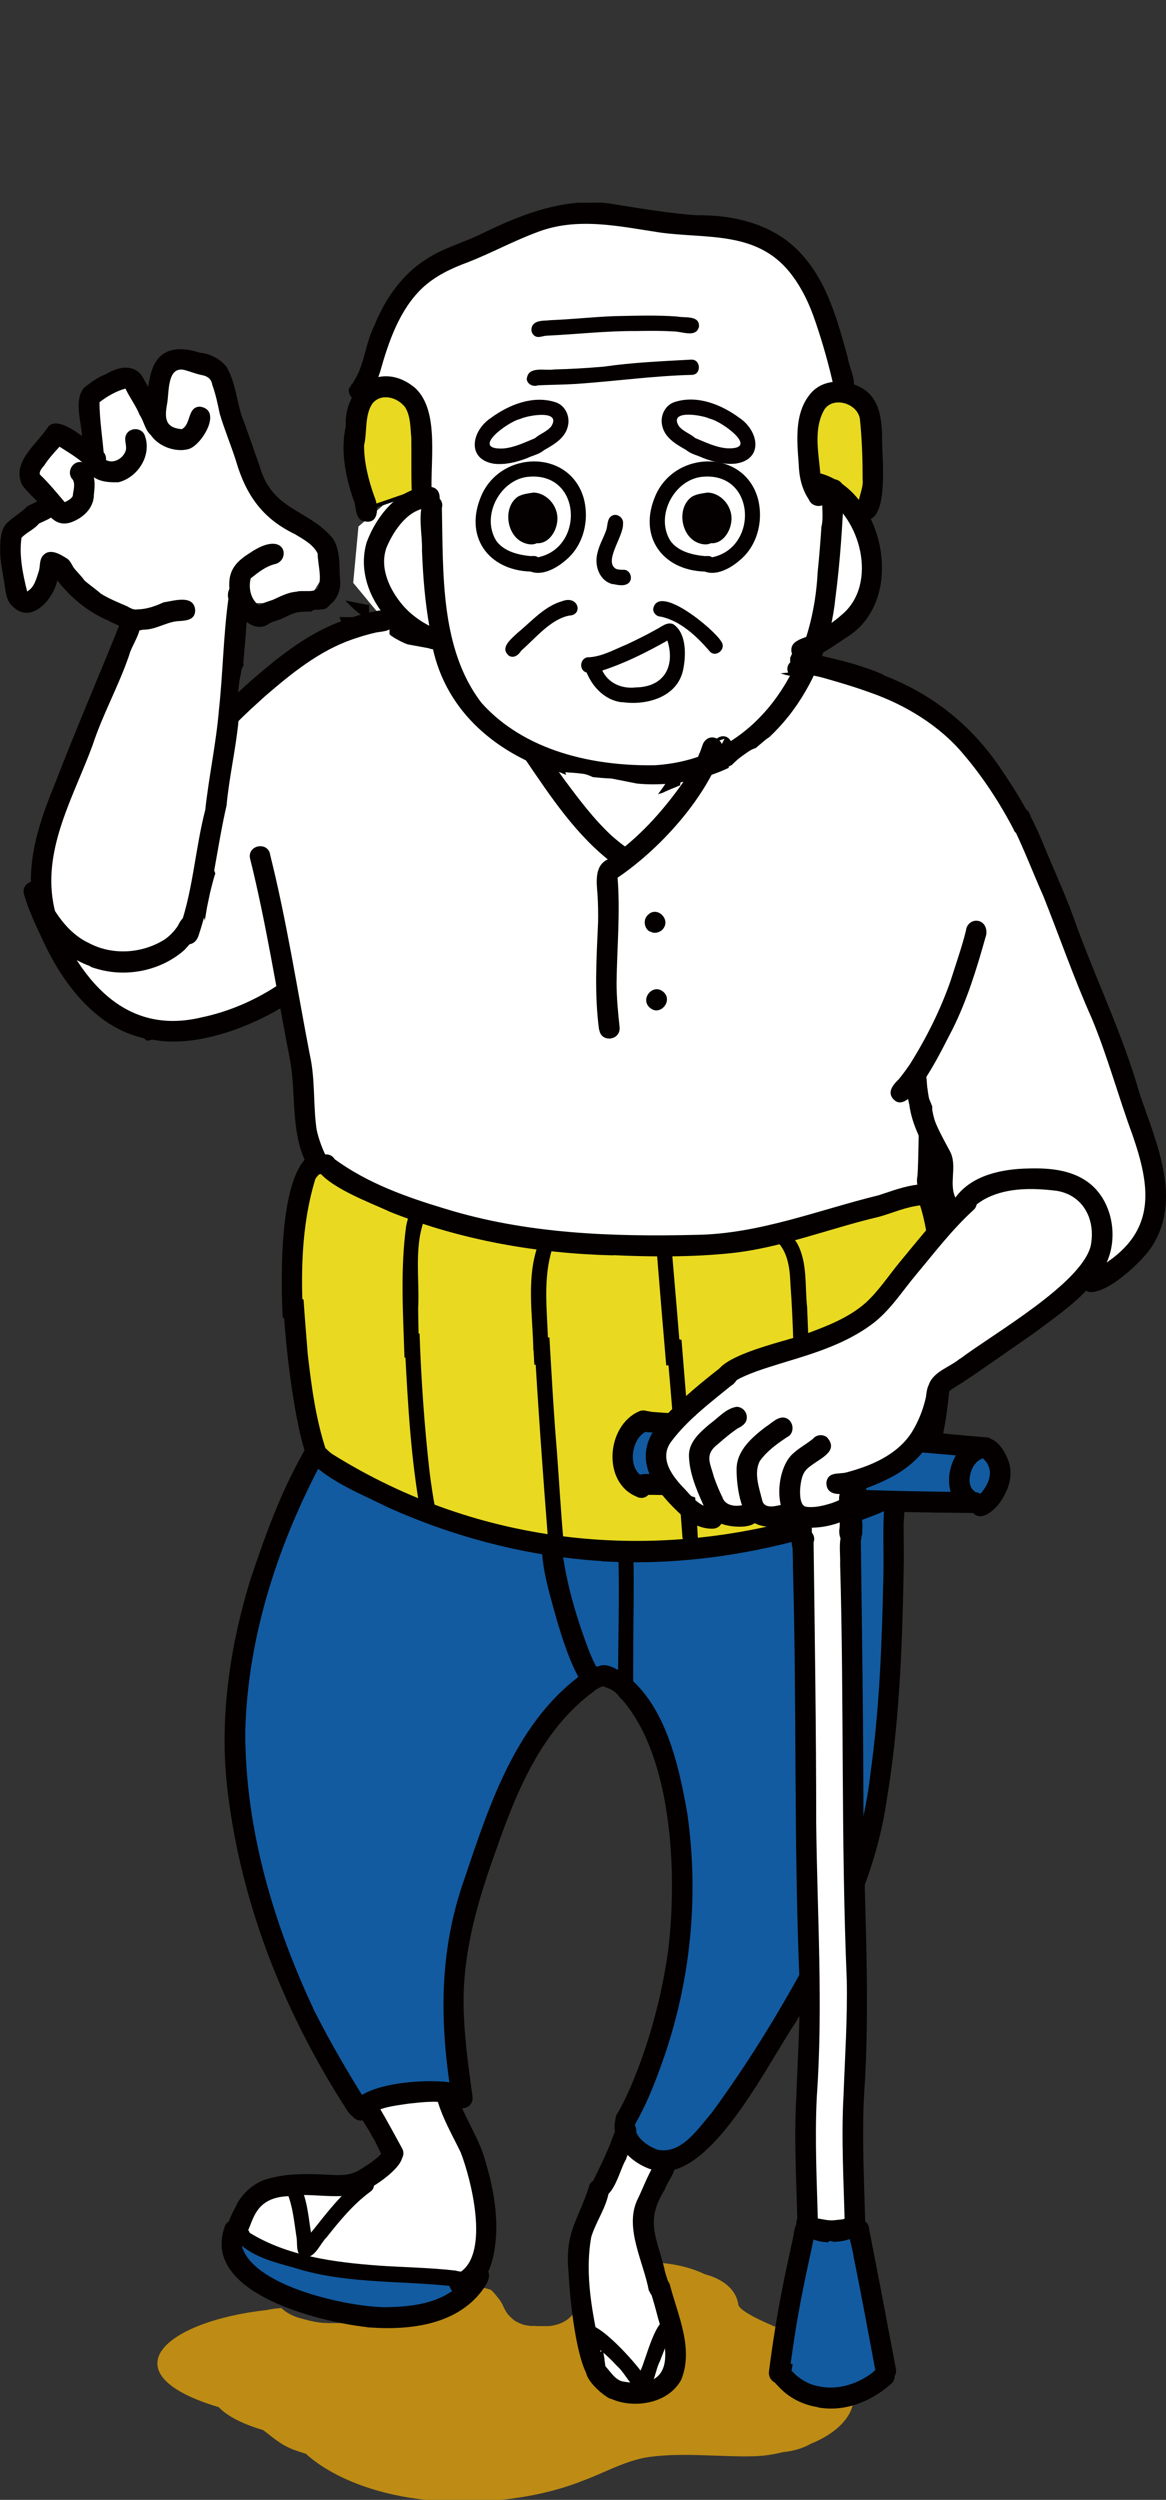 <?xml version="1.0" encoding="UTF-8"?><svg id="_レイヤー_7" xmlns="http://www.w3.org/2000/svg" viewBox="0 0 58 124.3"><rect x="0" y="0" width="58" height="124.3" fill="#333333" stroke="none"/><defs><style>.cls-1{fill:#040000;}.cls-2{fill:#e9da21;}.cls-3{fill:#fff;}.cls-4{fill:#be8c14;}.cls-5{fill:#125ba1;}.cls-6{fill:#070002;}.cls-7{fill:none;stroke:#070002;stroke-miterlimit:10;stroke-width:.19px;}</style></defs><path class="cls-4" d="M42.27,118.41c-.42-1.05-1.62-1.92-3.09-2.46-.59-.25-2.5-.99-2.46-1.41-.14-.76-.82-1.24-1.66-1.46-1.54-.74-3.79-.81-5.43-.04-.03,.06-.07,.12-.1,.18-.09,.2-.17,.41-.24,.62-.09,.25-.17,.5-.34,.73-.12,.17-.28,.33-.43,.49-.09,.09-.18,.18-.28,.26-.27,.2-.59,.31-.95,.34-.07,0-.14,0-.21,0-.09,0-.18,0-.27,0-.08,0-.15,0-.22-.01-.03,0-.06,0-.09,0-.03,0-.06,0-.09,0,0,0,0,0-.01,0-.03,0-.05,0-.08-.01-.03,0-.05,0-.08-.01-.03,0-.07-.01-.1-.02-.02,0-.03,0-.04-.01,0,0-.02,0-.03,0-.05-.01-.09-.03-.14-.05,0,0,0,0,0,0,0,0,0,0,0,0-.04-.02-.08-.03-.12-.05-.01,0-.03-.01-.04-.02-.03-.02-.07-.04-.1-.05,0,0-.02-.01-.03-.02-.04-.02-.08-.05-.11-.08,0,0-.02-.01-.02-.02-.03-.02-.06-.04-.08-.07-.07-.06-.14-.13-.19-.2,0-.02-.02-.03-.03-.04-.09-.14-.16-.29-.23-.44,0-.01-.01-.03-.02-.04-.02-.03-.04-.06-.06-.1,0,0,0,0,0,0-.02-.02-.03-.05-.05-.07h0c-.11-.14-.22-.28-.34-.41-.03-.03-.07-.06-.1-.09-.07-.02-.14-.04-.21-.06,0,0,0,0,0,0-.04-.01-.08-.02-.12-.03-.03,0-.06-.02-.09-.02,0,0,0,0-.01,0-.11-.03-.21-.05-.32-.08h0s-.01,0-.02,0c0,0,0,0,0,0-.04,0-.09-.01-.13-.02-.03,0-.05,0-.08-.01-.02,0-.04,0-.06,0t0,0s-.02,0-.04,0c-.04,0-.08,0-.13,0-.09,0-.18,0-.27-.01,0,0-.02,0-.02,0h-.02c-.14,0-.29,0-.43,0h-.03c-.11,0-.23,.01-.34,.02,0,0,0,0-.01,0-.01,0-.03,0-.04,0,0,0,0,0,0,0-.05,0-.1,.02-.15,.02,0,0,0,0,0,0-.09,.02-.17,.05-.26,.08-.06,.02-.12,.05-.18,.07-.15,.06-.29,.12-.44,.18-.09,.05-.19,.1-.28,.15-.02,.01-.05,.03-.07,.04-.04,.02-.08,.04-.12,.06,0,0,0,0-.01,0,0,0-.01,0-.02,.01-.12,.06-.24,.12-.35,.19-.01,0-.02,.01-.03,.02-.02,.01-.04,.02-.06,.03,0,0-.02,.01-.03,.02-.02,.01-.03,.02-.05,.04h0s-.07,.05-.11,.08c-.01,.01-.03,.02-.04,.03-.05,.03-.09,.07-.14,.1-.2,.14-.4,.25-.63,.35-.2,.08-.41,.14-.62,.19-.07,.02-.14,.03-.22,.05-.4,.08-.82,.14-1.23,.16-.13,0-.25,0-.37,0-.05,0-.1,0-.15,0h-.02s-.05,0-.08,0c-.06,0-.11,0-.17-.01-.03,0-.07,0-.1,0-.07,0-.15-.02-.22-.02-.33-.04-.66-.13-.98-.22-.36-.1-.67-.27-.92-.5-.25,.02-.49,.05-.73,.1-5.17,.58-7.93,3.17-2.38,4.83,.47,.49,1.27,.86,2.21,1.14,.47,.35,.88,.74,1.53,.98,.2,.07,.4,.14,.6,.2,.17,.16,.36,.31,.56,.45,1.62,1.15,4,1.82,6.4,1.91,.29,.01,.57,.02,.86,.02,2.13,0,4.24-.35,6.02-1.07,1-.37,1.89-.89,3.01-1.12,1.16-.19,2.35-.14,3.54-.1,.63,.02,1.25,.05,1.87,.03,.48-.01,.97-.08,1.44-.2,.52-.05,1.01-.19,1.41-.42,1.59-.64,2.55-1.82,1.95-3.01"/><polygon class="cls-3" points="17.92 103.48 19.63 107.28 17.8 108.78 14.36 108.69 12.7 109.24 11.82 111.32 13.93 112.26 18.27 113.07 23.46 113.26 24.32 111 23.68 107.59 22.32 104.58 21.01 102.48 17.92 103.48"/><polygon class="cls-3" points="31.98 105.43 30.86 106.69 28.87 111.32 28.87 116.58 30.07 118.37 31.48 118.89 33.51 118.37 33.58 116.39 32.25 111.32 31.98 109.48 33.51 107.59 31.98 105.43"/><path class="cls-5" d="M44.12,74.57s.83,3.56-.14,11.47c-.97,7.91-3.72,12.34-3.72,12.34l-4.75,7.57s-2.01,1.47-2.72,1.32c-.71-.15-1.97-1.45-1.97-1.45l1.15-1.99,1.31-4.68,.61-6.44-1.36-7.34-2.23-1.97-2.3,1.13s-3.47,4.89-4.76,9.82c-1.29,4.92-.33,9.32-.33,9.32l-5.12,1.1s-2.51-5.51-3.42-7.03c-.91-1.52-2.37-7.05-2.37-7.05,0,0-.25-1.18-.33-6.14-.08-4.96,4.01-11.81,4.01-11.81h20.26l8.17,1.83Z"/><path class="cls-3" d="M44.12,74.57l1.93-15.24-.19-4.9,1.09,6.09s2.72-3.11,6.81-1.19c1.31,.62,.86,4.68,.86,4.68l1.39-.97,1.3-2.84-.64-4.89-4.96-12.56-3.87-6.13s-5.35-5.68-14.18-2.54c-8.83,3.14-9.99-2.62-9.99-2.62,0,0-3.65-1.24-6.73,0-3.07,1.25-6.97,5.21-6.97,5.21l-6.84,6.4-.58,2.96,2.32,3.67,2.47,1.95,2.9-.62,4.37-1.31,.67,3.89,.15,4.52,.3,14.6,14.14,2.01,14.28-.17Z"/><path class="cls-7" d="M44.12,74.57l1.93-15.24-.19-4.9,1.09,6.09s2.72-3.11,6.81-1.19c1.31,.62,.86,4.68,.86,4.68l1.39-.97,1.3-2.84-.64-4.89-4.96-12.56-3.87-6.13s-5.35-5.68-14.18-2.54c-8.83,3.14-9.99-2.62-9.99-2.62,0,0-3.65-1.24-6.73,0-3.07,1.25-6.97,5.21-6.97,5.21l-6.84,6.4-.58,2.96,2.32,3.67,2.47,1.95,2.9-.62,4.37-1.31,.67,3.89,.15,4.52,.3,14.6,14.14,2.01,14.28-.17Z"/><polygon class="cls-3" points="9.78 45.42 10.45 43.21 11.41 34.33 11.53 29.99 14.01 29.99 15.38 29.78 16.25 28.35 15.99 26.89 14.16 25.65 12.76 24.01 11.36 20 10.88 18 8.8 17.38 7.88 18.53 7.43 20.69 5.97 18.53 4.26 19.31 4.36 22.66 2.71 21.56 1.5 23.08 1.89 24.1 2.24 25.16 .37 26.5 .43 28.55 .82 29.7 2.05 29.42 2.43 28.14 4.73 29.84 6.37 30.39 4.45 35.24 2.81 41.07 1.99 44.43 3.04 47.21 5.78 47.81 8.31 47.1 9.78 45.42"/><path class="cls-3" d="M26.77,37.48l2.61,3.6,1.52,1.65,3.33-3.23,1.08-2.28,2.82-2.38,1.53-2.13,2.84-1.65,.7-2.08-.08-3.14-2.55-1.82-.37-3.12,1.84-1.9-.92-2.77s-1.19-3.76-2.88-4.23c-1.69-.48-3.37-.95-3.37-.95l-4.27-.44h-1.89l-2.77,.73-2.3,1.07-2.67,1.13-1.55,2.16-1.18,3.27,1.81,.21,.92,1.83-.15,3.52-1.4,.28-1.59,1.37-.26,2.8,1.54,1.86,1.87,.61s1.06,3.37,2.28,4.21c1.22,.84,3.51,1.81,3.51,1.81"/><polygon class="cls-2" points="40.57 24.02 43.2 25.3 43.64 23.06 43.2 19.95 41.39 19.67 40.01 20.64 40.57 24.02"/><polygon class="cls-7" points="40.57 24.02 43.2 25.3 43.64 23.06 43.2 19.95 41.39 19.67 40.01 20.64 40.57 24.02"/><polygon class="cls-2" points="18.25 25.3 20.98 24.36 20.98 20.63 20.06 19.19 17.96 19.67 17.58 22.95 18.25 25.3"/><polygon class="cls-7" points="18.25 25.3 20.98 24.36 20.98 20.63 20.06 19.19 17.96 19.67 17.58 22.95 18.25 25.3"/><path class="cls-2" d="M16.01,57.87l-1.29,2.01-.26,4.47,1.26,8.15,7.06,3.42s6.05,1.88,12.46,.98c6.41-.9,10.79-3.27,10.79-3.27,0,0,.87-5.2,.92-8.1,.05-2.9-.9-6.19-.9-6.19,0,0-4.71,1.83-9.46,2.18-4.75,.35-8.86,1.17-14.72-1.23l-5.86-2.4Z"/><path class="cls-7" d="M16.01,57.87l-1.29,2.01-.26,4.47,1.26,8.15,7.06,3.42s6.05,1.88,12.46,.98c6.41-.9,10.79-3.27,10.79-3.27,0,0,.87-5.2,.92-8.1,.05-2.9-.9-6.19-.9-6.19,0,0-4.71,1.83-9.46,2.18-4.75,.35-8.86,1.17-14.72-1.23l-5.86-2.4Z"/><path class="cls-5" d="M11.67,111.1s4.1,1.65,4.1,1.65l3.08,.32,4,.29v.99l-1.53,.82-2.54,.18-2.86-.51-2.67-.98-1.56-1.38-.03-1.38Z"/><polygon class="cls-5" points="31.64 70.75 49.26 71.93 49.81 73.21 49.26 74.66 31.64 73.9 30.95 72.93 30.95 71.93 31.64 70.75"/><polygon class="cls-5" points="40.39 110.9 42.76 111.04 44.12 118.27 42.8 118.89 40.77 119.09 38.87 117.9 40.39 110.9"/><polygon class="cls-3" points="40.1 110.77 42.54 110.79 42.45 91.6 42.45 74.97 39.66 75.57 40.07 92.02 40.1 103.83 40.1 110.77"/><polygon class="cls-3" points="42.54 65.87 36.02 68.12 33.29 71.19 32.52 72.93 34.63 75.4 38.13 75.4 40.77 75.4 42.22 74.87 42.58 73.61 46.16 71.33 46.95 68.73 52.59 64.79 54.32 62.99 54.58 60.96 53.76 59.34 52.37 58.69 49.94 58.69 47.47 60.3 45.21 63.15 42.54 65.87"/><path class="cls-1" d="M18.25,30.07h0s0,0,0,0h.01s.01,0,.01,0h0s.01,0,.01,0h.01s.01,0,.01,0h.01s0,0,0,0h.01s.01,0,.01,0h0s.01,0,.01,0h0s0,0,0,0h0s0,0,0,0h0s.01,0,.01,0h0s0,0,0,0h0s0,0,0,0h.01s0,0,0,0h0s0,.01,0,.01h0s0,0,0,0h0s0,.01,0,.01h0s0,0,0,0h0s0,.01,0,.01h0s0,0,0,0h0s0,.01,0,.01h0s0,0,0,0h0s0,0,0,0h0s0,.01,0,.01h0s0,0,0,0h0s0,.01,0,.01h0s0,.01,0,.01h0s0,.01,0,.01h0s0,.01,0,.01h0s0,.01,0,.01h0s0,.01,0,.01h0s0,.01,0,.01h0s0,.01,0,.01h0s0,.01,0,.01h0s0,.01,0,.01h0s0,.01,0,.01h0s0,.01,0,.01h0s0,.01,0,.01h0s0,.01,0,.01h0s0,.01,0,.01h0s0,.01,0,.01h0s0,.01,0,.01h0s0,.01,0,.01h0s0,.01,0,.01h0s0,.01,0,.01h0s0,.01,0,.01h0s0,.01,0,.01h0s0,.01,0,.01h0s0,.01,0,.01h0s0,.01,0,.01h0s0,.01,0,.01h0s0,.01,0,.01h0s0,.02,0,.02h0s0,.01,0,.01h0s0,.02,0,.02h0s0,.02,0,.02h0s0,.02,0,.02h0s0,.02,0,.02h0s0,.02,0,.02h0s0,.02,0,.02h0s0,.02,0,.02h0s0,.02,0,.02h0s0,.02,0,.02h0s0,.02,0,.02h0s0,.02,0,.02h0s0,.02,0,.02h0s0,.02,0,.02h0s0,.02,0,.02h0s0,.02,0,.02h0s0,.02,0,.02h0s0,.02,0,.02h0s0,.02,0,.02h0s0,.02,0,.02h0s0,.02,0,.02h0s0,.02,0,.02h0s0,.01,0,.01c-.43-.27-.84-.61-1.18-.99"/><path class="cls-1" d="M26.16,37.3h0s.01,0,.01,0h.01s.01,0,.01,0h.01s.01,0,.01,0h.01s.01,0,.01,0h.01s.01,0,.01,0h.01s.01,0,.01,0h.01s.01,0,.01,0h.01s0,0,0,0h0s0,0,0,0h0s0,0,0,0h0s0,0,0,0h0s0,0,0,0h0s0,0,0,0h0s0,0,0,0h0s0,0,0,0h0s0,0,0,0h0s0,0,0,0h0s0,0,0,0h0s0,0,0,0h0s0,0,0,0h0s0,0,0,0h0s0,0,0,0h0s0,0,0,0h0s0,0,0,0h0s0,0,0,0h0s0,0,0,0h0s0,0,0,0h0s0,0,0,0h0s0,0,0,0h0s0,0,0,0h0s0,0,0,0h0s0,0,0,0h0s0,0,0,0h.01s0,0,0,0h0s0,0,0,0h0s.01,0,.01,0h0s.01,0,.01,0h0s.01,0,.01,0h0s.01,0,.01,0h0s0,0,0,0h0s0,0,0,0h0s0,0,0,0h0s0,0,0,0h0s0,0,0,0h0s0,0,0,0h0s0,0,0,0h0s0,0,0,0h0s0,0,0,0h0s0,0,0,0h0s0,0,0,0h0s0,0,0,0h0s.01,0,.01,0h0s.01,0,.01,0h.01s.01,0,.01,0h.01s.01,0,.01,0h.02s.02,0,.02,0h.02s.02,.01,.02,.01h.02s.02,.01,.02,.01h.02s.02,.02,.02,.02h.02s.02,.02,.02,.02h.02s.02,.02,.02,.02h.02s.02,.02,.02,.02h.02s.02,.02,.02,.02h.03s.01,.02,.01,.02c-.5-.13-.99-.28-1.46-.47"/><path class="cls-1" d="M35,37.39h0s0,0,0,0h0s0-.01,0-.01h0s0,0,0,0h0s0-.01,0-.01h0s0,0,0,0h0s0,0,0,0h0s0-.01,0-.01h0s0-.01,0-.01h0s0,0,0,0h0s0-.01,0-.01h0s0,0,0,0h.01s0,0,0,0h0s0-.01,0-.01h.01s0,0,0,0h0s0,0,0,0h0s0,0,0,0h0s0,0,0,0h0s0,0,0,0h0s0,0,0,0h0s0,0,0,0h.01s0,0,0,0h0s.01,0,.01,0h0s0,0,0,0c-.14,.08-.28,.15-.43,.21h0Z"/><path class="cls-1" d="M34.27,38.44c.21-.32,.41-.64,.61-.97h0s0,0,0,0h0s0-.01,0-.01h0s0-.01,0-.01h0s0-.01,0-.01h0s0-.01,0-.01h0s0-.01,0-.01h0s0,0,0,0h0s0-.01,0-.01h0s0,0,0,0h0s0,0,0,0h0s0-.01,0-.01h0s0-.01,0-.01h0s0,0,0,0h0s0-.01,0-.01h0s0,0,0,0h0s0,0,0,0h0s0-.01,0-.01h0s0,0,0,0h0s0,0,0,0h0s0-.01,0-.01h.01s0,0,0,0h0s0-.01,0-.01h0s0,0,0,0h0s0,0,0,0h.01s0,0,0,0h0s0-.01,0-.01h.01s0,0,0,0h0s.01,0,.01,0h0s0,0,0,0h0s0,0,0,0h0s.01,0,.01,0h0s0,0,0,0h.01s0,0,0,0h.01s0,0,0,0h.01s0,0,0,0h.01s0,0,0,0h0s.01,0,.01,0h0s0,0,0,0h.01s0,0,0,0h0s.01,0,.01,0h0s0,0,0,0h0s.01,0,.01,0h0s0,0,0,0h0s0,0,0,0h0s0,0,0,0h.01s0,0,0,0h.01s0,0,0,0h0s.01,0,.01,0h0s0,0,0,0h.01s.01,0,.01,0h0s0,0,0,0h.01s.01,0,.01,0h.01s0,0,0,0h.01s0,0,0,0h.01s0,0,0,0h.01s.01,0,.01,0h0s.01,0,.01,0h.01s0,0,0,0h0s0,0,0,0h0s0,0,0,0h.01s0,0,0,0h.02s0,0,0,0h.02s0,0,0,0h.02s0,0,0,0h0s0,0,0,0h0s0,0,0,0h.02s0,0,0,0h0s0,0,0,0h0s0,0,0,0h0s0,0,0,0h.02s0,0,0,0h0s0,0,0,0h.02s0,.02-.01,.03c-.06,.04-.12,.08-.17,.12-.19,.13-.37,.28-.53,.44-.17,.17-.37,.39-.47,.63-.04,.04-.08,.08-.12,.12-.09,.1-.14,.23-.15,.37-.29,.12-.59,.23-.87,.37,0,0,0,0,0,0-.08,.02-.15,.05-.23,.07,.18-.24,.35-.48,.51-.73"/><path class="cls-1" d="M27.63,38.39c-.17,0-.35,0-.53,0-.11-.01-.21-.02-.32-.02-.08,0-.16,0-.24-.01-.13-.33-.23-.68-.29-1.03h.02s.01,0,.01,0h.01s.01,0,.01,0h.01s0,0,0,0h.01s0,0,0,0h0s0,0,0,0h0s0,0,0,0h0s0,0,0,0h0s0,0,0,0h0s0,0,0,0h0s0,0,0,0h0s0,0,0,0h0s0,0,0,0h0s0,0,0,0h0s0,0,0,0h0s0,0,0,0h0s0,0,0,0h0s0,0,0,0h0s0,0,0,0h0s0,0,0,0h0s0,0,0,0h0s0,0,0,0h0s0,0,0,0h0s0,0,0,0h0s0,0,0,0h0s0,0,0,0h0s0,0,0,0h0s0,0,0,0h0s0,0,0,0h0s0,0,0,0h0s0,0,0,0h.01s0,0,0,0h0s.01,0,.01,0h0s.01,0,.01,0h0s0,0,0,0h.01s0,0,0,0h.01s0,0,0,0h.01s0,0,0,0h0s0,0,0,0h0s0,0,0,0h0s0,0,0,0h0s0,0,0,0h0s0,0,0,0h0s0,0,0,0h0s0,0,0,0h0s0,0,0,0h0s0,0,0,0h0s0,0,0,0h0s0,0,0,0h.01s.01,0,.01,0h.01s.01,0,.01,0h.01s.01,0,.01,0h.02s.02,0,.02,0h.02s.02,.01,.02,.01h.02s.02,.01,.02,.01h0c.09,.25,.2,.5,.32,.73-.02,0-.03,0-.05,0"/><path class="cls-1" d="M39.31,33.43h0s0-.01,0-.01h0s0-.02,0-.02h0s0-.02,0-.02h0s0-.02,0-.02h0s0-.02,0-.02h0s0-.02,0-.02h0s0-.02,0-.02h0s0-.02,0-.02h0s0-.02,0-.02h0s0-.02,0-.02h0s0-.02,0-.02h0s0-.02,0-.02h0s0-.02,0-.02h0s0-.02,0-.02h0s0-.02,0-.02h0s0-.02,0-.02h0s0-.02,0-.02h0s0-.02,0-.02h0s0-.02,0-.02h0s0-.02,0-.02h0s0-.02,0-.02h0s0-.02,0-.02h0s0-.02,0-.02h0s0-.02,0-.02h0s0-.02,0-.02h0s0-.02,0-.02h0s0-.02,0-.02h0s0-.02,0-.02h0s0-.02,0-.02h0s0-.02,0-.02h0s0-.02,0-.02h0s0-.02,0-.02h0s0-.02,0-.02h0s0-.02,0-.02h0s0-.02,0-.02h0s0-.02,0-.02h0s0-.02,0-.02h0s0-.02,0-.02h.01s.01-.02,.01-.02h.01s.01-.02,.01-.02h.01s.01-.02,.01-.02h.01s.01-.01,.01-.01h.01s.01-.01,.01-.01h.01s.01-.01,.01-.01h.01s.01-.01,.01-.01h.01s.01-.01,.01-.01h.01s.01,0,.01,0h.01s.01,0,.01,0h.02s0,0,0,0c.36,.1,.72,.21,1.08,.32-.01,.01-.03,.02-.04,.03-.24,.22-.47,.44-.69,.68-.09-.04-.18-.06-.29-.05-.09,0-.17,.02-.25,.06-.2-.03-.37-.08-.51-.13"/><path class="cls-1" d="M18.66,30.95c0-.21,.13-.4,.31-.48h0s0,0,0,0h0s0,.01,0,.01h0s0,.01,0,.01h0s0,.01,0,.01h0s0,.01,0,.01h0s0,.01,0,.01h0s0,.01,0,.01h0s0,.01,0,.01h0s0,.01,0,.01h0s0,.01,0,.01h0s0,.01,0,.01h0s0,.02,0,.02h0s0,.02,0,.02h0s0,.01,0,.01h0s0,.02,0,.02h0s0,.02,0,.02h0s0,.02,0,.02h0s0,.02,0,.02h0s0,.02,0,.02h0s0,.02,0,.02h0s0,.02,0,.02h0s0,.02,0,.02h0s0,.02,0,.02h0s0,.02,0,.02h0s0,.02,0,.02h0s0,.02,0,.02h0s0,.02,0,.02h0s0,.02,0,.02h0s0,.02,0,.02h0s0,.02,0,.02h0s0,.02,0,.02h0s0,.02,0,.02h0s0,.02,0,.02h0s0,.02,0,.02h0s0,.02,0,.02h0s0,.02,0,.02h0s0,.02,0,.02h0s0,.02,0,.02h0s0,.03,0,.03h0s0,.03,0,.03h0s0,.03,0,.03h0s0,.03,0,.03h0s0,.03,0,.03c-.09,.12-.23,.19-.39,.19-.28,0-.51-.24-.51-.52"/><path class="cls-1" d="M17.58,30.69c.43-.13,.87-.24,1.31-.29h0s0,.01,0,.01h0s0,.01,0,.01h0s0,.01,0,.01h0s0,.01,0,.01h0s0,.01,0,.01h0s0,.01,0,.01h0s0,.01,0,.01h0s0,.01,0,.01h0s0,.01,0,.01h0s0,.01,0,.01h0s0,.01,0,.01h0s0,.01,0,.01h0s0,.01,0,.01h0s0,.01,0,.01h0s0,.01,0,.01h0s0,.01,0,.01h0s0,.02,0,.02h0s0,.01,0,.01h0s0,.02,0,.02h0s0,.02,0,.02h0s0,.02,0,.02h0s0,.02,0,.02h0s0,.02,0,.02h0s0,.02,0,.02h0s0,.02,0,.02h0s0,.02,0,.02h0s0,.02,0,.02h0s0,.02,0,.02h0s0,.02,0,.02h0s0,.02,0,.02h0s0,.02,0,.02h0s0,.02,0,.02h0s0,.02,0,.02h0s0,.02,0,.02h0s0,.02,0,.02h0s0,.02,0,.02h0s0,.02,0,.02h0s0,.02,0,.02h0s0,.02,0,.02h0s0,.02,0,.02h0s0,.02,0,.02h0s0,.02,0,.02h0s0,.02,0,.02h0s0,.02,0,.02h0s0,.03,0,.03h0s0,.03,0,.03h0s0,.03,0,.03h0s0,.03,0,.03h0s0,.03,0,.03h0s0,.03,0,.03v.02s.02,.01,.02,.01v.02s.02,.02,.02,.02v.02s.02,.02,.02,.02c-.07,0-.15,0-.23-.02-.51,.04-1.01,.14-1.49,.27-.12-.32-.23-.65-.34-.97"/><path class="cls-1" d="M20.28,32.04c-.17-.06-.33-.14-.5-.23-.03-.02-.06-.04-.09-.05-.03-.02-.06-.04-.09-.06,0,0-.02-.02-.03-.02-.04-.03-.08-.06-.12-.08,0,0,0,0-.01-.01-.02-.02-.03-.04-.06-.06h0s0-.01,0-.01h0s0-.02,0-.02h0s0-.02,0-.02h0s0-.02,0-.02h0s0-.02,0-.02h0s0-.02,0-.02h0s0-.02,0-.02h0s0-.02,0-.02h0s0-.02,0-.02h0s0-.02,0-.02h0s0-.02,0-.02h0s0-.02,0-.02h0s0-.02,0-.02h0s0-.02,0-.02h0s0-.02,0-.02h0s0-.02,0-.02h0s0-.02,0-.02h0s0-.02,0-.02h0s0-.02,0-.02h0s0-.01,0-.01h0s0-.02,0-.02h0s0-.01,0-.01h0s0-.02,0-.02h0s0-.01,0-.01h0s0-.01,0-.01h0s0-.01,0-.01h0s0-.01,0-.01h0s0-.01,0-.01h0s0-.01,0-.01h0s0-.01,0-.01h0s0-.01,0-.01h0s0-.01,0-.01h0s0-.01,0-.01h0s0-.01,0-.01h0s0-.01,0-.01h0s0-.01,0-.01h0s0-.01,0-.01h0s0-.01,0-.01h0s0-.01,0-.01h0s0-.01,0-.01h0s0-.01,0-.01h0s0-.01,0-.01h0s0-.01,0-.01h0s0-.01,0-.01h0s0-.01,0-.01h0s0-.01,0-.01h0s0-.01,0-.01h0s0,0,0,0h0s0-.01,0-.01h0s0-.01,0-.01h0s0,0,0,0h0s0,0,0,0h0s0-.01,0-.01h0s0,0,0,0h0s0-.01,0-.01h0s0,0,0,0h0s0,0,0,0h0s0,0,0,0h0s0,0,0,0h0s0-.01,0-.01h0s0,0,0,0h0s0,0,0,0h0s0,0,0,0h0s0,0,0,0h-.01s0,0,0,0h-.01s0,0,0,0h-.01s-.01,0-.01,0h0s-.01,0-.01,0h0s-.01,0-.01,0h0s-.01,0-.01,0h0s-.01,0-.01,0h0c-.94-1.05-1.47-2.46-1.06-3.85,.49-1.32,1.63-2.77,3.14-2.75,.33,0,.49,.26,.49,.52,0,.26-.16,.52-.49,.52-1.04,0-1.79,1.1-2.16,1.99-.35,1.01,.16,2.08,.81,2.85,.46,.53,1.05,.93,1.69,1.19,.54,.22,.29,1-.19,1-.07,0-.13-.02-.21-.05"/><path class="cls-1" d="M39.38,32.46c-.15-.68,.73-.71,1.13-.98,.49-.25,.96-.55,1.37-.92,1.81-1.51,.94-4.87-.96-5.9-.34-.2-.92-.15-.92-.68,0-.27,.22-.5,.47-.52,3.43,.59,4.74,6.27,1.69,8.2-.43,.26-1.56,1.15-2.26,1.15-.24,0-.42-.1-.52-.35"/><path class="cls-1" d="M30.42,38.71c-.31-.01-.62-.04-.93-.07-.17-.08-.34-.15-.53-.17-.17-.02-.34-.04-.51-.05-.09,0-.18-.01-.27-.02-.07,0-.14,0-.21,0-.12-.03-.24-.05-.36-.08h-.01s-.03-.02-.03-.02h-.02s-.02-.02-.02-.02h-.02s-.02-.02-.02-.02h-.02s-.02-.02-.02-.02h-.02s-.02-.02-.02-.02h-.02s-.02-.02-.02-.02h-.02s-.02-.01-.02-.01h-.02s-.02-.01-.02-.01h-.02s-.02,0-.02,0h-.01s-.01,0-.01,0h-.01s-.01,0-.01,0h-.01s0,0,0,0h-.01s0,0,0,0h0s0,0,0,0h0s0,0,0,0h0s0,0,0,0h0s0,0,0,0h0s0,0,0,0h0s0,0,0,0h0s0,0,0,0h0s0,0,0,0h0s0,0,0,0h0s0,0,0,0h0s0,0,0,0h-.01s0,0,0,0h-.01s0,0,0,0h0s-.01,0-.01,0h0s-.01,0-.01,0h0s0,0,0,0h0s0,0,0,0h0s0,0,0,0h0s0,0,0,0h0s0,0,0,0h0s0,0,0,0h0s0,0,0,0h0s0,0,0,0h0s0,0,0,0h0s0,0,0,0h0s0,0,0,0h0s0,0,0,0h0s0,0,0,0h0s0,0,0,0h0s0,0,0,0h0s0,0,0,0h0s0,0,0,0h0s0,0,0,0h0s0,0,0,0h0s0,0,0,0h0s0,0,0,0h0s0,0,0,0h0s0,0,0,0h0s0,0,0,0h0s0,0,0,0h0s0,0,0,0h0s0,0,0,0h0s0,0,0,0h0s-.01,0-.01,0h-.01s-.01,0-.01,0h-.01s-.01,0-.01,0h-.01s-.01,0-.01,0h-.01s-.01,0-.01,0h-.01s-.01,0-.01,0h-.01s-.01,0-.01,0h-.01s0,0,0,0c-2.95-1.15-5.32-3.44-5.64-6.97-.23-1.27-.33-2.55-.38-3.83,.03-.84-.25-1.84,.13-2.61,.35-.38,1-.01,.86,.49,.07,3.24-.09,7.02,1.98,9.7,2.15,2.39,5.55,3.14,8.61,3.09,5.05-.31,7.86-4.78,8.1-9.58,.08-.77,.14-1.53,.19-2.29,.2-.68-.29-2.22,.61-2.35,.27,0,.52,.24,.51,.52-.07,1.78-.19,3.57-.42,5.34-.21,2.11-.96,4.06-2.12,5.64-.06,.08-.12,.16-.19,.25-.3,.38-.63,.74-.98,1.07-.15,.09-.27,.2-.4,.31-.09,.07-.17,.15-.26,.22,0,0-.02,.01-.02,.02-.01,0-.02,0-.04,.01-.1,.03-.2,.08-.29,.14-.09,.06-.18,.12-.26,.18-.19,.13-.37,.28-.53,.44-.02,.02-.04,.04-.06,.06-.04,.02-.08,.05-.13,.07h0s0,0,0,0h0s-.01,0-.01,0h0s0,0,0,0h0s0,0,0,0h0s0,0,0,0h-.01s0,0,0,0h0s0,0,0,0h0s-.01,0-.01,0h0s0,.01,0,.01h0s0,0,0,0h0s0,.01,0,.01h0s0,0,0,0h0s0,0,0,0h0s0,.01,0,.01h0s0,.01,0,.01h0s0,0,0,0h0s0,.01,0,.01h0s0,0,0,0h0s0,.01,0,.01h0s0,0,0,0h0s0,.01,0,.01h0s0,.01,0,.01h0s0,0,0,0h0c-1.13,.53-2.38,.81-3.74,.82-.27,0-.55-.01-.83-.04"/><path class="cls-1" d="M17.98,25.88c-.36-.23-.23-.74-.42-1.09-.38-1.15-.63-2.39-.36-3.6-.09-2.05,1.82-3.27,3.45-1.9,1.25,1.16,.72,3.73,.83,5.34-.03,.28-.3,.48-.57,.44-.31-.04-.49-.36-.43-.66-.03-.86-.01-1.77-.02-2.63-.05-.51-.03-1.07-.3-1.52-.38-.51-1.2-.74-1.64-.19-.39,.59-.25,1.4-.41,2.08,0,.86,.22,1.71,.5,2.51,.22,.49,.24,1.28-.31,1.28-.09,0-.19-.02-.31-.06"/><path class="cls-1" d="M43.01,25.84c-.79-.28-.02-1.37-.1-1.98,0-.98-.03-1.98-.13-2.96-.05-.82-1.31-1.23-1.77-.54-.57,.98-.28,2.19-.2,3.26,.02,.42,.45,.66,.43,1.08-.06,.54-.81,.63-1.01,.13-.35-.52-.48-1.13-.5-1.75-.09-1.21-.23-2.6,.64-3.57,.69-.74,1.9-.65,2.68-.1,.8,.6,.83,1.72,.83,2.64,.01,.72,.31,3.79-.76,3.79-.04,0-.07,0-.11-.01"/><path class="cls-1" d="M17.4,19.29h0c.04-.12,.11-.22,.2-.28,0,0-.01,0-.02,0,0,0-.02,.02-.03,.02,.58-.81,.61-1.94,1.07-2.84,.53-1.31,1.37-2.54,2.57-3.29,.8-.54,1.74-.8,2.61-1.2,1.56-.77,3.22-1.48,4.95-1.62,.03,0,.05,0,.07,0,.12,0,.23,0,.35,0,.06,0,.13,0,.19,0,.09,0,.17,0,.26,0,.08,0,.17,0,.25-.01,.22,.02,.43,.04,.65,.08,1.36,.22,2.72,.45,4.09,.55,1.93-.02,3.94,.45,5.28,1.96,1.28,1.41,1.78,3.32,2.28,5.12,.07,.57,.69,1.55-.06,1.85-.26,.07-.57-.09-.63-.36-.24-1.1-.55-2.19-.91-3.25-.3-.9-.71-1.77-1.31-2.51-1.67-2.04-4.14-1.63-6.44-1.95-2.04-.31-4.14-.79-6.14,0-1.15,.43-2.24,1.02-3.38,1.47-.82,.3-1.62,.67-2.27,1.27-1.16,1.09-1.7,2.69-2.12,4.18-.19,.55-.39,1.36-1.05,1.46-.31,0-.59-.34-.49-.66"/><path class="cls-1" d="M28.97,10.62c0-.17,0-.35-.02-.52,.08,0,.15,0,.23,0,.06,0,.13,0,.19,0,.09,0,.17,0,.26,0,.11,0,.21-.01,.32-.02,.01,0,.03,0,.04,0,.02,.16,.02,.32,0,.48,0,.33-.26,.5-.51,.5-.23,0-.47-.14-.5-.44"/><path class="cls-1" d="M28.97,10.6s0,0,0,.01h0s0-.01,0-.01Z"/><path class="cls-1" d="M35.47,36.93c.32-.49,.83-.38,.93,.05-.09,.06-.18,.12-.26,.18-.19,.13-.37,.28-.53,.44-.03,.03-.06,.06-.09,.09h0s-.01,0-.01,0h-.01s0,0,0,0h0s-.01,0-.01,0h0s-.01,0-.01,0h0s-.01,0-.01,0h0s0,0,0,0h0s0,0,0,0h0s0,0,0,0h-.01s0,0,0,0h0s0,0,0,0h0s0,0,0,0h0s-.01,0-.01,0h0s0,0,0,0h0s0,0,0,0h0s0,.01,0,.01h0s0,0,0,0h0s0,0,0,0h0s0,.01,0,.01h0s0,0,0,0h0s0,.01,0,.01h0s0,.01,0,.01h0s0,0,0,0h0s0,.01,0,.01h0s0,0,0,0h0s0,0,0,0h0s0,.01,0,.01h0s0,0,0,0h0s0,0,0,0h0s0,.01,0,.01h0s0,.01,0,.01h0s0,0,0,0h0s0,.01,0,.01h0s0,.01,0,.01h0s0,.01,0,.01h0s0,.01,0,.01h0c.21-.35,.41-.71,.59-1.08"/><path class="cls-1" d="M27.35,38.2h-.02s-.02-.01-.02-.01h-.02s-.02-.01-.02-.01h-.02s-.02,0-.02,0h-.01s-.01,0-.01,0h-.01s-.01,0-.01,0h-.01s0,0,0,0h-.01s0,0,0,0h0s-.01,0-.01,0h0s0,0,0,0h0s0,0,0,0h0s0,0,0,0h0s0,0,0,0h0s0,0,0,0h0s0,0,0,0h0s0,0,0,0h0s0,0,0,0h0s0,0,0,0h0s0,0,0,0h0s-.01,0-.01,0h0s-.01,0-.01,0h0s0,0,0,0h-.01s0,0,0,0h-.01s0,0,0,0h0s0,0,0,0h-.01s0,0,0,0h0s0,0,0,0h0s0,0,0,0h0s0,0,0,0h0s0,0,0,0h0s0,0,0,0h0s0,0,0,0h0s0,0,0,0h0s0,0,0,0h0s0,0,0,0h0s0,0,0,0h0s0,0,0,0h0s0,0,0,0h0s0,0,0,0h0s0,0,0,0h0s0,0,0,0h0s0,0,0,0h0s0,0,0,0h0s0,0,0,0h0s0,0,0,0h0s0,0,0,0h0s0,0,0,0h0s0,0,0,0h0s0,0,0,0h0s0,0,0,0h0s0,0,0,0h0s-.01,0-.01,0h0s-.01,0-.01,0h-.01s-.01,0-.01,0h-.01s-.01,0-.01,0h0c-.01-.07-.02-.13-.03-.19,0-.28,.23-.52,.51-.52,.58,0,.48,.67,.63,1.06h0s0,0,0,0Z"/><path class="cls-1" d="M39.47,32.91c.18,.05,.36,.1,.54,.15h-.02s-.01,0-.01,0h-.01s-.01,0-.01,0h-.01s-.01,.01-.01,.01h-.01s-.01,.01-.01,.01h-.01s-.01,.01-.01,.01h-.01s-.01,.01-.01,.01h-.01s-.01,.01-.01,.01h-.01s-.01,.01-.01,.01h-.01s-.01,.01-.01,.01h-.01s-.01,.02-.01,.02h-.01s0,.02,0,.02h-.01s0,.02,0,.02h0s0,.02,0,.02h0s0,.02,0,.02h0s0,.02,0,.02h0s0,.02,0,.02h0s0,.02,0,.02h0s0,.02,0,.02h0s0,.02,0,.02h0s0,.02,0,.02h0s0,.02,0,.02h0s0,.02,0,.02h0s0,.02,0,.02h0s0,.02,0,.02h0s0,.02,0,.02h0s0,.02,0,.02h0s0,.02,0,.02h0s0,.02,0,.02h0s0,.02,0,.02h0s0,.02,0,.02h0s0,.02,0,.02h0s0,.02,0,.02h0s0,.02,0,.02h0s0,.02,0,.02h0s0,.02,0,.02h0s0,.02,0,.02h0s0,.02,0,.02h0s0,.02,0,.02h0s0,.02,0,.02h0s0,.02,0,.02h0s0,.02,0,.02h0s0,.02,0,.02h0s0,.02,0,.02h0s0,.02,0,.02h0s0,.02,0,.02h0s0,.02,0,.02h0s0,.02,0,.02h0s0,.02,0,.02c-1.08-.41-.55-1.36,.16-1.06m.19,.2s-.06-.09-.09-.13c-.03-.03-.07-.06-.11-.08,.08,.05,.15,.12,.2,.21"/><path class="cls-1" d="M19.6,31.7s-.02-.01-.03-.02c-.04-.03-.08-.05-.12-.08,0,0-.01,0-.02-.01-.02-.02-.03-.04-.05-.06h0s0-.01,0-.01h0s0-.02,0-.02h0s0-.02,0-.02h0s0-.02,0-.02h0s0-.02,0-.02h0s0-.02,0-.02h0s0-.02,0-.02h0s0-.02,0-.02h0s0-.02,0-.02h0s0-.02,0-.02h0s0-.02,0-.02h0s0-.02,0-.02h0s0-.02,0-.02h0s0-.02,0-.02h0s0-.02,0-.02h0s0-.02,0-.02h0s0-.02,0-.02h0s0-.02,0-.02h0s0-.01,0-.01h0s0-.02,0-.02h0s0-.01,0-.01h0s0-.01,0-.01h0s0-.02,0-.02h0s0-.01,0-.01h0s0-.01,0-.01h0s0-.01,0-.01h0s0-.01,0-.01h0s0-.01,0-.01h0s0-.01,0-.01h0s0-.01,0-.01h0s0-.01,0-.01h0c.06-.03,.13-.04,.19-.04,.28,0,.51,.24,.51,.52,0,.08-.02,.16-.05,.22,0,0-.02-.01-.03-.02"/><path class="cls-1" d="M19.7,31.76s-.06-.04-.09-.06c0,0-.02-.01-.03-.02-.04-.03-.08-.06-.12-.08,0,0-.01,0-.02-.01-.02-.02-.03-.04-.05-.05h0s0-.01,0-.01h0s0-.02,0-.02h0s0-.02,0-.02h0s0-.02,0-.02h0s0-.02,0-.02h0s0-.02,0-.02h0s0-.02,0-.02h0s0-.02,0-.02h0s0-.02,0-.02h0s0-.02,0-.02h0s0-.02,0-.02h0s0-.02,0-.02h0s0-.02,0-.02h0s0-.02,0-.02h0s0-.02,0-.02h0s0-.02,0-.02h0s0-.02,0-.02h0s0-.02,0-.02h0s0-.02,0-.02h0s0-.01,0-.01h0s0-.02,0-.02h0s0-.01,0-.01h0s0-.02,0-.02h0s0-.01,0-.01h0s0-.01,0-.01h0s0-.01,0-.01h0s0-.01,0-.01h0s0-.01,0-.01h0s0-.01,0-.01h0s0-.01,0-.01h0s0-.01,0-.01h0s0-.01,0-.01h0s0-.01,0-.01h0s0-.01,0-.01h0s0-.01,0-.01h0s0-.01,0-.01h0s0-.01,0-.01h0c.28-.04,.57-.06,.86-.05,.6,.16,.54,.77,.13,.98-.06-.04-.12-.08-.18-.12"/><path class="cls-1" d="M26.58,16.69c-.17-.13-.19-.37-.07-.54,.21-.25,.58-.19,.86-.23,1.06-.04,2.12-.16,3.18-.2,1.05-.02,2.1-.06,3.15,.02,.37,.08,1.1-.08,1.07,.5-.14,.59-.88,.22-1.29,.24-.61-.04-1.22-.03-1.84-.02-1.48-.01-2.95,.16-4.42,.23-.22,0-.45,.15-.64,0"/><path class="cls-1" d="M26.21,18.81c.08-.63,.93-.36,1.36-.44,.84-.02,1.64-.07,2.47-.14,1.45-.21,2.91-.27,4.36-.35,.48,0,.49,.77,0,.76-1.93,.05-3.83,.32-5.75,.45-.63,.04-1.26,.04-1.89,.07-.25,.09-.56-.06-.56-.35"/><path class="cls-1" d="M35.28,32.36c-.64-.74-1.44-1.49-2.41-1.7-.2,0-.38-.17-.38-.38,.25-1.31,3.06,1.04,3.38,1.61,.3,.39-.3,.86-.59,.47"/><path class="cls-1" d="M25.28,32.57c-.42-.39,.19-.83,.46-1.1,.7-.57,1.34-1.33,2.23-1.58,.81-.31,1.06,.7,.33,.72-.92,.19-1.67,1.13-2.37,1.74-.14,.23-.4,.42-.65,.23"/><path class="cls-1" d="M30.94,34.92c-.82-.09-1.45-.73-1.76-1.48-.43-.12-.32-.79,.13-.76,.65-.04,1.26-.39,1.85-.63,.53-.25,.98-.47,1.46-.74,.27-.13,.54-.4,.86-.28,.68,.44,.65,1.57,.5,2.28-.29,1.37-1.84,1.78-3.04,1.6m.69-.73c1.39-.02,1.97-1.03,1.57-2.33-1.05,.59-2.1,1.12-3.24,1.49,.31,.65,.99,.92,1.67,.84"/><path class="cls-1" d="M42.02,110.64c-.05-2.16-.18-4.31-.06-6.47,.07-1.91,.2-3.82,.16-5.73-.29-6.89-.13-13.78-.33-20.66,.02-.52-.09-1.09,.1-1.59,.29-.52,1.13-.16,.93,.42,.06,4.66,.13,9.31,.13,13.97,.05,4.53,.35,9.06,.03,13.6-.11,2.16,.01,4.32,.06,6.47,0,.33-.26,.51-.52,.51s-.5-.16-.5-.51"/><path class="cls-1" d="M41.43,111.48h0v-.05s0-.02,0-.02v-.06s0-.02,0-.02v-.04s0-.02,0-.02v-.02s0-.02,0-.02v-.02s0-.02,0-.02v-.02s0-.02,0-.02v-.02s0-.02,0-.02v-.03s0-.03,0-.03v-.03s0-.02,0-.02v-.03s0-.03,0-.03v-.02s0-.03,0-.03v-.03s0-.02,0-.02v-.03s0-.02,0-.02v-.02s0-.02,0-.02v-.02s0-.02,0-.02v-.02s0-.02,0-.02v-.02s0-.02,0-.02v-.02s0-.02,0-.02v-.02s0-.02,0-.02v-.02s0-.01,0-.01v-.02s0-.01,0-.01h0s0-.03,0-.03h0s0-.03,0-.03c.19,0,.38-.04,.56-.1,.62-.25,1.01,.68,.4,.96-.31,.12-.64,.18-.96,.18-.03,0-.06,0-.09,0"/><path class="cls-1" d="M38.81,118.26c-.26-.04-.46-.28-.44-.54,.07-.02,.15-.05,.22-.07,.1-.03,.21-.07,.31-.1,.03,0,.05,0,.08-.01h0s.03,0,.03,0h.03s.03,0,.03,0h.03s.03,0,.03,0h.03s.03,0,.03,0h.03s.03,0,.03,0h.03s.03,0,.03,0h.02s.02,0,.02,0h.02s.02,0,.02,0h.02s.02,0,.02,0h0c-.01,.08-.03,.16-.04,.24-.04,.26-.26,.45-.51,.45-.02,0-.05,0-.07,0"/><path class="cls-1" d="M43.56,117.95c-.36-1.91-.71-3.84-1.1-5.74-.06-.51-.31-1.04-.21-1.55,.18-.49,.96-.36,.98,.16,.46,2.35,.9,4.65,1.34,6.99,.04,.37-.23,.58-.51,.58-.22,0-.45-.14-.5-.44m-.36-6.91s.02-.07,.03-.11h0s0-.04,0-.07v-.02c0,.06-.01,.13-.03,.19"/><path class="cls-1" d="M40.69,119.69c-.74-.11-1.44-.46-1.95-1.01-.16-.18-.37-.35-.41-.6-.02-.15,.02-.28,.1-.38,.06-.02,.11-.04,.16-.05,.1-.03,.21-.07,.31-.1,.03,0,.05,0,.08-.01h0s.02,0,.02,0h.03s.02,0,.02,0c.08,.04,.15,.1,.21,.2,.37,.46,.88,.81,1.46,.91,.85,.19,1.75-.05,2.47-.53,.3-.17,.46-.48,.8-.49,.13,0,.27,.06,.36,.15,.19,.19,.21,.55,0,.73-.59,.53-1.3,.94-2.07,1.13-.31,.08-.63,.12-.95,.12-.22,0-.44-.02-.65-.06"/><path class="cls-1" d="M42.02,76.74c-.3-.19-.32-.63-.22-.93,0-.41,.35-.81,.77-.64,.4,.16,.33,.69,.32,1.04,0,.32-.32,.6-.62,.6-.08,0-.17-.02-.25-.07"/><path class="cls-1" d="M41.92,75.89c-.29-.36-.13-.89-.18-1.32-.03-.33,.17-.67,.52-.66,.57,.02,.51,.58,.51,1.01-.02,.34,.15,.78-.17,1.02-.1,.07-.21,.11-.32,.11-.13,0-.25-.05-.35-.15"/><path class="cls-1" d="M39.82,111.1s-.04-.08-.07-.12c-.03-.06-.06-.13-.08-.19,0-.02,0-.04,0-.07-.05-2.16-.18-4.31-.06-6.47,.07-1.91,.2-3.82,.16-5.73-.29-6.89-.13-13.78-.33-20.66,.02-.53-.09-1.09,.1-1.59,.29-.52,1.13-.16,.93,.42,.06,4.66,.13,9.31,.13,13.97,.05,4.53,.35,9.06,.03,13.6-.11,2.16,.01,4.32,.06,6.47,0,.33-.26,.51-.52,.51-.13,0-.25-.04-.35-.13"/><path class="cls-1" d="M40.13,111.23c-.59-.25-.78-1.1,0-1.2,.34,0,.45,.38,.8,.4,.09,.02,.19,.02,.29,.02h0s0,.03,0,.03h0s0,.03,0,.03h0s0,.03,0,.03v.02s0,.02,0,.02v.02s0,.02,0,.02v.02s0,.02,0,.02v.02s0,.02,0,.02v.02s0,.02,0,.02v.02s0,.02,0,.02v.02s0,.02,0,.02v.02s0,.02,0,.02v.03s0,.02,0,.02v.03s0,.03,0,.03v.03s0,.03,0,.03v.02s0,.03,0,.03v.03s0,.02,0,.02v.02s0,.02,0,.02v.02s0,.02,0,.02v.02s0,.02,0,.02v.02s0,.02,0,.02v.02s0,.02,0,.02v.02s0,.02,0,.02v.06s0,.02,0,.02v.02s0,.02,0,.02h0c-.34,0-.67-.08-.98-.24"/><path class="cls-1" d="M39.09,117.58h-.02s-.02,0-.02,0h-.02s-.02,0-.02,0h-.02s-.03,0-.03,0h-.03s-.03,0-.03,0h-.03s0,0,0,0c.01,0,.02,0,.03-.01,.07-.01,.14-.02,.22-.04,0,.02,0,.05-.01,.07h-.01Z"/><path class="cls-1" d="M40.35,111.39c-.13-.09-.29-.13-.43-.19,0,0-.01,0-.02-.01-.02-.01-.03-.03-.05-.04-.03-.06-.07-.11-.1-.17-.04-.08-.07-.17-.11-.25,0-.04-.02-.08-.03-.12,.06-.09,.15-.16,.27-.21,.21-.06,.38,.02,.5,.13,.25,.25,.12,.58,.04,.89-.02-.01-.05-.03-.07-.04"/><path class="cls-1" d="M39.54,77.15c-.25-.28-.13-.7-.17-1.04,0-.24-.06-.48,.1-.7,.3-.42,.94-.12,.91,.33,0,.35,.01,.7,.03,1.04,.02,.3-.26,.52-.53,.52-.12,0-.25-.05-.34-.15m.81-1.26s.02-.07,.03-.1c0,.03-.01,.07-.03,.1"/><path class="cls-1" d="M40.79,111.38c-.4-.06-1.04-.04-1.04-.59,.05-.87,1.05-.39,1.57-.39,.45,.02,1.08-.28,1.21,.39,.04,.85-1.21,.65-1.75,.59"/><path class="cls-1" d="M38.69,118.51c-.28-.04-.47-.3-.44-.58,.17-1.34,.38-2.68,.64-4.02,.17-.89,.37-1.77,.56-2.66,.07-.38,.1-.93,.6-.93,.65,.07,.51,.64,.4,1.11-.15,.73-.32,1.46-.46,2.17-.2,.98-.38,1.96-.52,2.95-.08,.51-.15,1.02-.21,1.53-.04,.28-.3,.48-.57,.44"/><path class="cls-1" d="M41.23,75.06s.08-.06,.12-.1c.05-.03,.09-.06,.13-.09,.17-.12,.34-.26,.49-.4,.12-.11,.19-.26,.21-.42,2.1,.09,4.2,.12,6.3,.14,.66,.01,.67,1.02,0,1.04-2.42-.02-4.84-.06-7.25-.18"/><path class="cls-1" d="M48.95,72.5c-1.28-.13-2.56-.24-3.84-.34,.03-.03,.06-.06,.1-.09,.21-.2,.42-.41,.61-.63,.06-.07,.11-.16,.13-.25,1.05,.09,2.09,.2,3.14,.28,.62,.08,.54,1.03-.06,1.03-.03,0-.05,0-.08,0"/><path class="cls-1" d="M48.3,75.08c-.15-.42,.14-.61,.45-.79,.34-.36,.64-.93,.41-1.42-.09-.22-.29-.37-.45-.52-.16-.23-.13-.55,.09-.73,.71-.45,1.38,.78,1.45,1.38,.07,.53-.1,1.04-.37,1.49-.2,.36-.69,.9-1.12,.9-.17,0-.33-.09-.46-.31"/><path class="cls-1" d="M47.82,74.94c-1-.75-.67-2.45,.22-3.15,.63-.56,1.44,.22,.76,.77-.49,.17-.8,1.22-.36,1.56,.43,.33,.1,.93-.32,.93-.1,0-.2-.03-.31-.11"/><path class="cls-1" d="M32.05,74.33c-.51,.08-.79-.63-.37-.93,.16-.11,.35-.11,.54-.11,.06,0,.13,0,.19,0,.3,0,.59,.02,.89,.04-.13,.1-.19,.3-.15,.46,.02,.09,.06,.17,.11,.25,.04,.06,.1,.1,.16,.13,.12,.08,.29,.07,.41,0,0,0,0,0,0,0,0,.02-.02,.04-.03,.06-.02,.05-.03,.1-.03,.15-.57-.04-1.15-.06-1.73-.05"/><path class="cls-1" d="M32.09,71.21c-.63-.09-.6-1.03,.05-1.05,.13,0,.26,.05,.39,.05,.7,.05,1.4,.1,2.1,.15-.08,.04-.15,.09-.2,.14-.05,.05-.11,.09-.16,.14-.06,0-.12,.03-.17,.07-.06,.04-.11,.11-.15,.16-.08,.1-.16,.21-.22,.33-.02,.04-.04,.08-.05,.12-.53-.04-1.06-.08-1.59-.12"/><path class="cls-1" d="M31.7,74.43c-1.76-.68-1.55-3.53,.08-4.25,.26-.13,.58,0,.69,.27,.21,.57-.37,.64-.64,.97-.49,.57-.53,1.76,.27,2.06,.54,.23,.3,1-.19,1-.07,0-.13-.01-.21-.04"/><path class="cls-1" d="M15.24,72.39c-.5-1.38-1.03-4.81-1.19-8.18l.08,.03,.16,.06,.16,.06,.16,.06,.15,.06,.15,.06,.15,.06,.04,.02c.06,.92,.14,1.83,.21,2.73,.19,1.64,.4,3.2,.9,4.73,.13,.39-.2,.67-.51,.67-.19,0-.38-.1-.46-.35"/><path class="cls-1" d="M44.96,74.78c-.17-.13-.22-.27-.21-.42,.26-.01,.53-.02,.79-.04,.12,0,.24-.02,.36-.02-.16,.31-.35,.58-.64,.58-.09,0-.19-.03-.3-.09"/><path class="cls-1" d="M46.05,71.64c-.09,0-.17,0-.26,0,.23-.92,.35-1.86,.42-2.81,0,0,.01,0,.02-.01,.34-.22,.67-.44,.99-.68,.02-.02,.05-.03,.07-.05-.06,1.21-.19,2.41-.46,3.58-.26,0-.52-.01-.78-.02"/><path class="cls-1" d="M29.93,77.62c-3.66-.23-7.26-1.16-10.61-2.66-1.34-.67-2.82-1.23-3.91-2.3-.31-.41,.15-1.01,.62-.78,.19,.12,.31,.3,.5,.42,7.34,4.59,16.04,5.43,24.13,2.95,0,.03,0,.05,.01,.08-.02,.12-.03,.25-.05,.37-.06,0-.12,.03-.17,.06-.11,.07-.17,.17-.2,.29-.02,.08-.01,.17,0,.25-.04,.04-.07,.1-.08,.16-2.79,.78-5.67,1.22-8.55,1.22-.56,0-1.12-.02-1.69-.05"/><path class="cls-1" d="M41.76,75.54c0-.22,.02-.44-.01-.65,.44-.15,.88-.32,1.32-.49,.41,0,.82-.02,1.24-.03,.41,0,.81-.02,1.22-.05-.56,.39-1.43,.71-1.73,.9-.67,.27-1.35,.51-2.03,.74,0-.14,0-.28,0-.42"/><path class="cls-1" d="M17.33,105.03c-3.09-4.75-5.28-10.14-5.99-15.82-.46-3.58,.06-7.22,1.11-10.65,.72-2.16,1.5-4.33,2.62-6.3,.24-.61,1.13-.56,1.07,.18-2.26,4.18-3.83,8.89-3.94,13.69,0,4.85,1.42,9.59,3.47,13.92,.77,1.52,1.62,2.97,2.52,4.41,.26,.39-.1,.8-.46,.8-.15,0-.29-.07-.39-.23"/><path class="cls-1" d="M22.49,104.43c-.63-3.79-.68-7.4,.63-11.06,1.26-3.75,2.6-7.85,5.95-10.21,.39-.37,1.24-.52,1.24,.24-.02,.45-.51,.44-.76,.69-2.6,1.9-3.86,4.98-4.89,7.95-.87,2.39-1.6,4.89-1.6,7.46,0,1.58,.23,3.16,.44,4.72,.07,.38-.23,.61-.52,.61-.21,0-.42-.13-.48-.41"/><path class="cls-1" d="M17.46,105.08c-.23-1.6,4.46-1.84,5.47-1.41,.62,.22,.28,1.21-.34,.98-.73-.24-1.53-.13-2.28-.05-.57,.09-1.17,.14-1.69,.41-.21,.09-.29,.32-.51,.4-.05,.02-.1,.03-.16,.03-.21,0-.42-.14-.49-.35"/><path class="cls-1" d="M30.83,105.82c-.26-.18-.28-.54-.09-.78,.26-.45,.48-.93,.67-1.37,.88-2.09,1.48-4.31,1.81-6.56,.49-3.83,.28-10.11-2.59-12.94-.27-.24-.59-.29-.9-.42-.38-.25-.23-.89,.21-.95,.33-.04,.64,.15,.93,.3,2.19,1.45,2.89,4.61,3.32,7.08,.59,4.16,.16,8.38-1.23,12.31-.39,1.1-.82,2.2-1.41,3.2-.09,.15-.25,.22-.42,.22-.1,0-.21-.03-.29-.09"/><path class="cls-1" d="M32.67,107.94c-1.08-.21-2.31-1.28-2.07-2.49,.07-.27,.33-.46,.6-.4,.27,.06,.46,.34,.39,.62-.05,.59,.64,1.05,1.12,1.22,1.19,.24,1.99-1.03,2.68-1.82,1.84-2.5,3.46-5.16,4.93-7.9,0,.11,0,.21-.01,.32,0,.17,0,.35,0,.52,0,.08,.02,.15,.05,.22,0,.15,0,.3,0,.45,0,.08,0,.17,0,.25,0,.08,0,.15,.02,.23,0,.01,0,.02,0,.03-.26,.46-.53,.91-.79,1.35-1.32,1.93-3.99,7.42-6.59,7.42-.12,0-.23-.01-.34-.03"/><path class="cls-1" d="M42.49,94.6c0-.23-.01-.47-.02-.7,0-.18-.02-.36-.04-.55-.02-.17-.09-.33-.2-.44,.52-1.55,.89-3.14,1.07-4.74,.45-3.22,.57-6.48,.64-9.73,.03-1.11-.03-2.21,.03-3.32-.06-.19,0-.41,.15-.54,.22-.2,.61-.16,.77,.11,.19,.37,.04,.82,.06,1.22,0,.74,.02,1.49,0,2.23-.07,3.84-.22,7.69-.86,11.48-.28,1.89-.86,3.7-1.61,5.44,0-.15,0-.3,0-.46"/><path class="cls-1" d="M28.9,83.61c-.56-.95-.89-2.03-1.21-3.08-.32-1.19-.72-2.41-.74-3.65,.05-.25,.28-.44,.54-.41,.42,.02,.49,.47,.5,.81,.24,1.67,.7,3.18,1.28,4.73,.14,.35,.29,.71,.49,1.04,.26,.39-.1,.8-.46,.8-.15,0-.29-.07-.4-.23"/><path class="cls-1" d="M29.7,109.18c-.25-.13-.35-.45-.22-.7,.3-.59,.58-1.18,.84-1.79,.21-.52,.49-1.7,1.23-1.04,.35,.4-.29,1.26-.41,1.72-.29,.45-.59,1.87-1.22,1.87-.07,0-.14-.02-.22-.06"/><path class="cls-1" d="M32.28,113.92c-.26-1.43-1.2-3.07-.61-4.47,.36-.72,.62-1.55,1.13-2.18,.3-.23,.79,.02,.79,.4-.05,.44-.38,.8-.53,1.21-.97,1.56-.41,2.32-.01,3.93,.06,.41,.33,.78,.18,1.18-.08,.18-.27,.27-.45,.27-.21,0-.42-.12-.48-.35"/><path class="cls-1" d="M29.36,118.29c-.69-.73-1.03-4.1-1.07-5.2-.22-2.06,.42-2.59,1-4.33,.1-.6,1.07-.49,1.01,.15-.12,.84-.65,1.53-.89,2.32-.34,1.9,.07,3.87,.47,5.73,.03-.06,.07-.11,.1-.17,.01,.07,.03,.15,.04,.22,.02,.1,.03,.2,.05,.3,0,.08,.02,.15,.03,.23,0,.06,.02,.12,.03,.18,.01,.09,.02,.19,.07,.27,.02,.04,.05,.08,.08,.11,0,0,0,.02,0,.03-.17,.15-.35,.25-.56,.25-.11,0-.22-.03-.35-.08"/><path class="cls-1" d="M30.37,119.28c-.58-.27-1.98-1.6-.72-1.88,.57,.04,.74,.92,1.37,1.02,2.46,.41,2.28-1.36,1.72-3.13-.12-.46-.24-.91-.39-1.36-.22-.63,.76-.97,.97-.33,.4,1.53,1.19,3.16,.57,4.72-.44,.82-1.37,1.2-2.28,1.2-.43,0-.85-.08-1.22-.25"/><path class="cls-1" d="M19.38,107.56c-.46-.27-.58-.94-.88-1.35-.22-.48-.65-.9-.69-1.44v.07c-.05-.62,.88-.75,1.01-.15,.15,.29,.31,.54,.46,.82,.25,.44,.49,.89,.73,1.33,.19,.34-.12,.75-.46,.75-.06,0-.11-.01-.17-.03"/><path class="cls-1" d="M22.35,113.62c-.08-.38,.25-.59,.57-.66,1.42-1,.53-4.55,0-5.93-.42-.87-.92-1.72-1.18-2.66-.04-.63,.87-.75,1.02-.14,.32,.98,.9,1.83,1.25,2.8,.54,1.66,.91,3.49,.51,5.23-.14,.57-.37,1.15-.87,1.48-.21,.15-.52,.3-.8,.3-.23,0-.43-.11-.5-.41"/><path class="cls-1" d="M11.65,111.3c-.72-.35-.05-1.28,.17-1.78,.3-.49,.74-.9,1.27-1.11,1.03-.36,2.15-.33,3.23-.28,.57,.04,1.16,.06,1.65-.29,.36-.22,.73-.46,1.02-.78,.08-.17,.31-.39,.48-.36,1.58,.4-.68,1.95-1.31,2.22-.71,.34-1.48,.29-2.26,.25-.54-.03-1.07-.06-1.59,.03-2.19,.1-1.57,2.12-2.49,2.12-.05,0-.11,0-.17-.02"/><path class="cls-1" d="M18.26,115.71c-2.29-.25-8.25-1.66-7.09-4.97,.13-.52,.98-.46,1,.12-.01,.28-.14,.53-.14,.81,.53,2.02,5.3,3.04,7.14,3.05,1.17-.02,2.44-.14,3.41-.87,.57-.27,.78-1.45,1.48-1.13,.56,.32,.11,.94-.18,1.3-1.11,1.36-2.9,1.74-4.59,1.74-.35,0-.69-.02-1.03-.04"/><path class="cls-1" d="M31.85,118.89c-.51-.23-.73-.87-1.15-1.24-.51-.56-1.04-.99-1.65-1.39-.18-.13-.24-.36-.11-.55,.47-.74,2.6,1.71,2.92,2.16,.25-.46,.8-2.89,1.44-2.47,.18,.09,.26,.33,.16,.51-.27,.51-.43,.98-.64,1.51-.26,.47-.27,1.48-.94,1.48-.01,0-.03,0-.04,0"/><path class="cls-1" d="M15.08,112.25c-.41-.18-.26-.71-.34-1.07-.11-.71-.17-1.45-.45-2.13-.14-.38,.39-.69,.64-.37,0,0,0,0,0,0-.02-.02-.04-.04-.06-.06,.02,.02,.04,.04,.06,.06,.36,.71,.41,1.55,.54,2.33,.4-.46,2.51-3.39,3.07-2.57,.12,.18,.06,.41-.11,.53-.86,.63-1.52,1.44-2.18,2.27-.32,.31-.56,1-1.05,1-.04,0-.08,0-.13-.01"/><path class="cls-1" d="M14.94,108.7s0,0,0,0c.02,.03,.04,.06,.05,.09-.01-.03-.03-.05-.05-.08"/><path class="cls-1" d="M23.72,113.85c-2.87-.52-5.81-.19-8.64-.96-1.15-.36-2.56-.58-3.37-1.55-.25-.49,.54-.83,.71-.32,1.9,1.17,4.24,1.47,6.41,1.63,1.28,.09,2.56,.1,3.84,.25,.44,.15,1.58-.04,1.5,.64-.04,.18-.2,.3-.37,.3-.02,0-.05,0-.08,0"/><path class="cls-1" d="M30.75,84.19c-.03-2.33,.09-4.66,0-6.98-.01-.2,.13-.38,.32-.4,.37-.04,.47,.34,.44,.65,.03,1.44,0,2.89-.01,4.32,0,.79-.01,1.58,0,2.37,0,.1-.03,.2-.09,.28-.07,.09-.17,.12-.27,.12-.19,0-.38-.14-.39-.36"/><path class="cls-1" d="M20.92,75.2c-.48-2.65-.63-5.35-.77-8.04,0-.32-.01-.65-.02-.97l.27,.04,.3,.05,.17,.03c.08,2.3,.24,4.6,.5,6.89,.08,.62,.17,1.24,.29,1.86,.04,.2-.1,.41-.3,.45-.02,0-.05,0-.07,0-.17,0-.34-.13-.37-.31"/><path class="cls-1" d="M27.26,76.55c-.26-3.33-.5-6.66-.69-10l.29-.02,.34-.03h.13c.11,1.87,.21,3.76,.37,5.64,.11,1.46,.19,2.91,.32,4.37,.02,.26-.18,.39-.38,.39-.18,0-.35-.11-.37-.35"/><path class="cls-1" d="M33.95,76.48c-.06-.81-.12-1.62-.19-2.43,.03,.03,.07,.06,.11,.08,.13,.09,.26,.18,.41,.23,.06,.02,.12,.04,.19,.06,0,0,.02,0,.03,.01,.03,0,.05,.02,.08,.03,.06,.66,.1,1.32,.13,1.98,.02,.26-.18,.39-.38,.39-.18,0-.36-.11-.37-.35"/><path class="cls-1" d="M33.14,66.58h.14s.26,.02,.26,.02h.27s.09,.02,.09,.02c.11,1.35,.22,2.71,.33,4.06-.15,.14-.29,.3-.43,.45-.08,.09-.17,.19-.25,.29-.13-1.61-.27-3.22-.41-4.83"/><path class="cls-1" d="M39.66,75.57c0-.15,0-.31-.01-.46,0,0,0,0,0,0,.05,0,.09,0,.14,.01,.21,0,.4-.05,.6-.13,0,.18,0,.36,.01,.53,.02,.26-.18,.39-.38,.39-.18,0-.36-.11-.37-.35"/><path class="cls-1" d="M39.99,66.75h.03s.16,0,.16,0h.09s0,.02,0,.03c-.04,.02-.08,.05-.12,.07-.05-.04-.1-.08-.16-.11"/><path class="cls-1" d="M4.51,48.05c-1.18-.42-2.16-1.29-2.75-2.4-.47-.53,.32-1.25,.77-.69,.46,.79,1.03,1.52,1.87,1.92,1.19,.64,2.68,.54,3.81-.18,.25-.18,.47-.41,.64-.67,.16-.35,.46-.71,.86-.47,.65,.48-.17,1.26-.53,1.67-.83,.74-1.95,1.13-3.06,1.13-.55,0-1.1-.1-1.62-.29"/><path class="cls-1" d="M7.62,51.7c-2.59-.32-4.38-2.58-5.44-4.84-.37-.79-.76-1.59-1-2.44-.1-.63,.82-.85,.99-.22,1.25,3.63,3.49,7.43,7.84,6.39,1.4-.29,2.75-.88,3.94-1.69,.53-.4,1.15,.4,.62,.82-.9,.65-1.91,1.12-2.94,1.5-.97,.33-1.99,.57-3.01,.57-.34,0-.67-.03-1.01-.09"/><path class="cls-1" d="M15.4,58.14c-1.01-1.68-.63-3.67-.99-5.52-.65-3.34-1.16-6.68-1.98-9.97-.09-.66,.92-.81,1.01-.14,.82,3.28,1.33,6.61,1.97,9.93,.28,1.23,.16,2.5,.34,3.73,.11,.51,.3,.99,.53,1.45,.23,.4-.13,.78-.47,.78-.15,0-.31-.07-.41-.25"/><path class="cls-1" d="M46.05,59.33c-.44-.06-.48-.53-.41-.89,.03-.51,.04-1.02,.05-1.53,.03-.87-.07-1.83,.35-2.62,.04,.1,.09,.19,.15,.28,.05,.12,.1,.24,.15,.36,0,.02,.02,.05,.03,.07,0,.09,0,.19,.02,.28,.07,.36,.18,.71,.32,1.05-.02,.84,.02,1.68-.08,2.51,0,.28-.25,.49-.51,.49-.02,0-.04,0-.07,0"/><path class="cls-1" d="M46.33,54.74s.01,.02,.02,.02c0,0,0,0,0,0,0,0-.01-.02-.02-.03"/><polyline class="cls-1" points="46.27 54.68 46.28 54.68 46.27 54.68"/><polyline class="cls-1" points="46.27 54.68 46.27 54.68 46.27 54.68"/><path class="cls-1" d="M46.27,54.68h0s0,0,0,0Z"/><path class="cls-1" d="M43.88,34.64s0,0,0,0c0,0,0,0,0,0-.33-.15-.66-.29-.99-.41-1.01-.36-2.07-.57-3.12-.78-.59-.13-.51-1.02,.1-1.03,1.07,.21,2.14,.42,3.17,.78,.31,.1,.61,.22,.91,.35,0,.06,0,.13,0,.19,0,.08,0,.16,0,.24,0,.05,0,.1,0,.15-.02,.17-.04,.34-.05,.51,0,0,0-.01,0-.02,0,0,0,.01,0,.02h0s0,0,0,0h0s0,0,0,.01"/><path class="cls-1" d="M11.05,35.93c-.2-.2-.19-.53,0-.73,.43-.45,.98-.94,1.42-1.34,1.29-1.12,2.65-2.22,4.24-2.87,.63-.25,1.28-.47,1.95-.59,.39-.12,.93-.06,.94,.47-.01,.54-.52,.51-.9,.58-.4,.09-.79,.21-1.17,.34-1.65,.57-3.04,1.7-4.35,2.83-.47,.43-.96,.86-1.4,1.32-.1,.1-.23,.15-.36,.15s-.27-.05-.36-.15"/><path class="cls-1" d="M29.8,51.21c-.24-1.78-.13-3.57-.05-5.35,.01-.47,0-.94-.03-1.41-.05-.61-.15-1.41,.51-1.72,1.5-1.01,2.75-2.4,3.79-3.89,.34-.49,.7-1.11,.88-1.66,.06-.18,.08-.25,.18-.36,.42-.43,1.06,.12,.82,.59-.88,2.39-3.11,4.83-5.18,6.23,.14,1.75-.03,3.49-.05,5.23,0,.73,.07,1.46,.15,2.19,.04,.37-.24,.58-.52,.58-.23,0-.45-.14-.49-.44"/><path class="cls-1" d="M30.53,42.96c-1.84-1.37-3.14-3.35-4.42-5.23-.09-.27,.07-.6,.35-.66,.47-.12,.67,.39,.9,.7,.24,.34,.48,.68,.73,1.02,.72,.97,1.45,1.94,2.33,2.76,.24,.21,.48,.41,.74,.59,.42,.33,.1,.93-.32,.93-.1,0-.2-.03-.31-.11"/><path class="cls-1" d="M32.32,46.32c-.28-.16-.34-.59-.1-.82,.46-.48,1.16,.21,.76,.69-.1,.12-.25,.19-.4,.19-.09,0-.17-.02-.25-.07"/><path class="cls-1" d="M32.25,50.03c-.34-.43,.2-1.06,.67-.77,.52,.34,.16,.98-.27,.98-.13,0-.27-.06-.4-.21"/><path class="cls-1" d="M15.07,65.9l-.15-.06-.15-.06-.15-.06-.16-.06-.16-.06-.16-.06-.08-.03c-.16-3.51,.09-6.95,1.22-7.97,.27-.15,.65,.02,.73,.32,.13,.35-.16,.51-.32,.75-.72,2.35-.74,4.84-.59,7.3l-.04-.02Z"/><path class="cls-1" d="M47.22,68.14s.08-.06,.12-.09c0,.04,0,.08,0,.12h-.07s-.12,.02-.12,.02c.02-.02,.05-.04,.07-.05"/><path class="cls-1" d="M45.6,59.51c-.13-.66,.89-.87,1.01-.19,0,0,0-.01,0-.02,.24,.67,.4,1.34,.51,2.03-.17,.22-.35,.44-.52,.66-.12,.05-.24,.12-.32,.23-.02,.02-.04,.05-.06,.07-.1-.95-.26-1.89-.6-2.77"/><path class="cls-1" d="M30.51,62.42c-3.78-.09-7.57-.75-11.1-2.16-1-.47-3.17-1.25-3.68-2.2-.15-.57,.61-.92,.92-.42,1.66,1.21,3.59,1.89,5.52,2.47,4.03,1.24,8.27,1.39,12.44,1.29,3.14-.04,6.08-1.23,9.1-1.97,.65-.21,1.29-.46,1.97-.53,.65-.06,.78,.94,.11,1.03-.75,.09-1.36,.37-2.06,.57-2.52,.59-4.96,1.59-7.56,1.83-1.05,.1-2.11,.14-3.17,.14-.83,0-1.66-.02-2.49-.06"/><path class="cls-1" d="M20.69,67.59l-.3-.05-.27-.04c-.07-2.18-.21-4.38,.08-6.52,.36-1.92,1.46-.82,.84-.38,.06-.03,.11-.08,.14-.14-.62,1.44-.3,3.08-.38,4.61,.01,.85,.03,1.7,.06,2.54l-.18-.03Z"/><path class="cls-1" d="M26.53,67.14c-.03-1.81-.4-3.8,.34-5.5,.3-.36,.88,.1,.59,.48-.45,1.46-.25,3-.2,4.5,.02,.39,.05,.79,.07,1.18h-.13s-.34,.04-.34,.04l-.28,.02c-.01-.24-.03-.48-.04-.73"/><path class="cls-1" d="M33.81,67.92h-.27s-.26-.03-.26-.03h-.14c-.16-1.84-.31-3.68-.46-5.52,0-.56,.8-.51,.76,.05,.16,1.83,.31,3.66,.46,5.5h-.09Z"/><path class="cls-1" d="M39.73,66.67c-.09-.01-.18,0-.27,0-.03-.93-.07-1.86-.14-2.79-.03-.79-.11-1.59-.68-2.17-.18-.37,.31-.74,.6-.45,.15,.16,.27,.36,.4,.54,.54,.96,.39,2.15,.51,3.21,.02,.6,.05,1.19,.07,1.79-.02,.02-.05,.03-.07,.04-.12-.1-.26-.17-.42-.19"/><path class="cls-1" d="M11.36,35.11c.01-.12,.03-.24,.04-.36,.05-.33,.12-.65,.18-.98,0,0,0,0,0,0,.02-.09,.02-.18,.02-.27,.17-.17,.35-.34,.53-.5,0,.04-.02,.08-.03,.12-.02,.02-.03,.04-.04,.06-.03,.05-.04,.1-.05,.15-.02,.11-.04,.23-.06,.34,0-.02,0-.03,0-.05-.06,.33-.1,.67-.11,1.01,0,.06,0,.12,0,.19-.12,.15-.24,.29-.36,.44-.03,.05-.08,.09-.12,.12,0-.09,.01-.17,.02-.26"/><path class="cls-1" d="M16.4,30.09s-.09,.09-.14,.13c0,0-.02,.02-.03,.03-.03,.01-.06,.02-.09,.03-.11,.02-.23,.03-.34,.04h0s-.04,0-.06,0c.22-.09,.44-.17,.66-.23"/><path class="cls-1" d="M15.79,30.32s-.02,0-.03,0c0,0,.02,0,.03,0"/><path class="cls-1" d="M9.81,44.03c-.16-.4-.18-1,.36-1.05,.32-.02,.46,.2,.54,.45-.04,.11-.07,.22-.1,.33-.05,.21-.11,.41-.16,.62-.05,.24-.1,.48-.15,.72-.03,.18-.06,.36-.09,.54,0,.02-.01,.04-.02,.06,0,.03,0,.05-.01,.08-.11-.58-.23-1.16-.38-1.74"/><path class="cls-1" d="M11.43,29.46c-.13-.98,.19-1.46,.99-1.96,1.82-1.24,2.06,.38,1.25,.55-.45,.11-.84,.42-1.2,.71-.12,.48,0,1.04,.41,1.34,.21-.13,.45-.19,.68-.27,.37-.16,.72-.37,1.19-.41,.13-.04,.28-.03,.43-.03,.23,0,.46,.02,.62-.14,.25-.43,0-1.23,0-1.73-.22-.45-.72-.71-1.13-.96-1.62-.78-2.44-1.95-2.94-3.67-.25-.78-.57-1.54-.8-2.32-.1-.48-.2-.97-.37-1.43-.11-.77-1.18-.29-1.21-1.08,.1-1.03,1.73-.3,1.99,.31,.36,.7,.44,1.5,.66,2.25,.33,.85,.61,1.71,.92,2.57,.62,2.2,2.39,2.11,3.63,3.57,.41,.62,.31,1.43,.37,2.14,.03,.36-.09,.72-.32,1h0s0,0,0,0h0s0,0,0,0c0,0,0,0,0,0h0c-.1,.09-.19,.17-.28,.26,0,0,0,0,0,0-.06,.05-.12,.08-.18,.11-.11,.02-.22,.03-.33,.04h0c-.06,0-.12,0-.18,.02-.05,.01-.09,.03-.12,.07-.03,0-.07,0-.1,.01-.22,0-.44,0-.66,.05-.28,.06-.53,.22-.79,.33-.23,.08-.46,.13-.65,.27-.13,.08-.27,.11-.4,.11-.74,0-1.41-1.04-1.45-1.72"/><path class="cls-1" d="M15.79,30.32h0s-.02,0-.03,0c0,0,.02,0,.03,0"/><path class="cls-1" d="M7.33,21.31c-.18-.34-.12-.74-.07-1.1,.05-.45,.07-.91,.18-1.36,.31-1.67,1.48-1.71,2.83-1.2,.57,.14,.47,1.02-.12,1.02-.34-.05-.66-.19-1-.28-.85-.17-.73,1.14-.84,1.7-.13,.71-.09,1.18,.73,1.25,.48-.24,.27-1.12,.91-1.12,1.14,.16,.09,1.92-.57,2.11-.12,.03-.25,.05-.38,.05-.69,0-1.42-.4-1.66-1.06"/><path class="cls-1" d="M4.08,21.68c-.04-.75-.41-1.75,.09-2.39,.34-.27,.68-.53,1.09-.68,.63-.39,1.49-.57,1.9,.25,.32,.59,.65,1.16,.93,1.77,.08,.2,.22,.37,.22,.59,0,.28-.23,.52-.51,.52-.54-.03-.59-.73-.85-1.1-.19-.47-.5-.87-.71-1.32-.44,.12-.91,.38-1.29,.68,0,.94,.17,1.87,.23,2.81,.38,.31,.92,.03,1.07-.39,.08-.26-.09-.52,.01-.77,.15-.41,.79-.42,.94,0,.37,.98-.34,2.09-1.31,2.33-.07,0-.14,0-.2,0-1.49,0-1.59-.92-1.61-2.29"/><path class="cls-1" d="M3.19,26.03c-.42,0-.71-.31-1-.69-.32-.46-.77-.78-1.09-1.23-.55-1.16,.77-2.04,1.31-2.91,.59-.62,2.14,.91,2.71,1.25,.46,.46-.2,1.2-.69,.77,.32,.38,.3,.9,.24,1.37,0,.64-.48,1.11-1.03,1.34-.16,.07-.3,.1-.44,.1h0Zm-1.02-2.86c-.09,.13-.22,.25-.19,.42,.45,.43,.84,.91,1.24,1.38,.14-.07,.33-.16,.4-.31,.02-.26,.14-.58,0-.81-.32-.32-.06-.88,.36-.88,.04,0,.08,0,.12,.02-.36-.3-.75-.53-1.14-.78-.28,.31-.57,.62-.79,.98"/><path class="cls-1" d="M5.42,30.87c-1.02-.42-1.89-1.14-2.57-2.01-.2,.95-1.31,2.22-2.23,1.28-.33-.29-.34-.77-.41-1.18-.08-.55-.22-1.1-.2-1.65,0-.51,.02-1.1,.47-1.42,.27-.25,.6-.42,.86-.7,.19-.13,.42-.18,.6-.32,.38-.37,1.01-.21,.97,.38-.09,.44-.61,.61-.97,.78-.24,.3-.61,.43-.87,.71-.13,.88,.07,1.82,.28,2.67,.37-.21,.46-.65,.59-1.04,.06-.24,.02-.5,.17-.71,.34-.45,.89-.1,1.25,.13,.14,.11,.21,.28,.3,.43,.17,.22,.38,.41,.54,.64,.26,.23,.56,.43,.82,.66,.4,.25,.85,.43,1.29,.62,.17,.09,.33,.2,.53,.16,.47-.01,.88-.16,1.3-.35,.49-.07,1.51-.41,1.57,.39,0,.54-.54,.52-.93,.55-.58,.08-1.07,.43-1.67,.42-.11,.03-.21,.04-.31,.04-.49,0-.92-.27-1.37-.46"/><path class="cls-1" d="M8.98,46.01c.63-1.84,.74-3.85,1.23-5.74,.18-1.66,.54-3.3,.68-4.97,.2-1.84,.22-3.69,.47-5.52-.18-.74,.72-1.14,1-.4-.05,1.24-.16,2.49-.27,3.74-.01,.02-.03,.04-.04,.06-.03,.05-.04,.1-.06,.15-.02,.11-.04,.23-.06,.34,0-.02,0-.03,0-.05-.06,.33-.1,.67-.11,1.01,0,.17,0,.34,0,.51,0,.17,0,.35,.01,.52,0,.04,.02,.08,.04,.12-.13,1.43-.47,2.84-.6,4.27-.5,2.16-.69,4.41-1.41,6.52-.11,.27-.3,.38-.47,.38-.36,0-.71-.46-.42-.94"/><path class="cls-1" d="M2.77,46.21c-.12-.09-.24-.17-.36-.26-.15-.1-.3-.23-.48-.28-.03,0-.06-.01-.1-.02-.02-.01-.04-.02-.05-.04-.01,0-.03-.02-.04-.02-.54-2.35,.06-4.34,.96-6.54,1.04-2.7,2.18-5.34,3.26-8.02-.23-.58,.61-.99,.92-.45,.36,.69-.3,1.38-.47,2.04-.52,1.51-1.3,2.9-1.8,4.42-.92,2.52-2.46,5.08-1.96,7.86,.08,.45,.23,.98,.44,1.54-.11-.08-.21-.16-.32-.24"/><path class="cls-1" d="M34,75.43c-1.58-1.44-2.77-3.05-.99-4.93,.89-.95,1.9-1.78,2.92-2.57-.02,.01-.04,.03-.05,.04,.54-.4,1.14,.39,.62,.82-1.09,.9-2.27,1.76-3.12,2.9-.63,.87,.11,1.77,.72,2.39,.36,.4,.77,.89,1.35,.89,.67,.01,.67,1.02,0,1.04-.54,.01-1.03-.23-1.44-.57"/><path class="cls-1" d="M36.06,75.82c-.53-.13-.9-.55-1.1-1.05-.34-.76-.68-1.57-.69-2.42,.01-.68,.57-1.15,1.04-1.55,.42-.3,.8-.77,1.33-.85,.28,0,.51,.24,.51,.52,0,.3-.24,.45-.47,.56-.33,.23-.64,.48-.94,.75-.72,.54-.42,.94-.22,1.68,.12,.34,.26,.68,.42,1,.1,.29,.38,.4,.65,.41,.42,.02,.98-.27,1.15,.31,.16,.88-1.16,.78-1.69,.64"/><path class="cls-1" d="M37.55,75.74c-.74-.38-.92-1.95-.91-2.72,.02-.91,.77-1.55,1.43-2.06,.28-.17,.52-.45,.85-.48,.54,0,.7,.77,.21,.99-.49,.33-.98,.68-1.33,1.17-.32,.6-.03,1.36,.12,1.98,.12,.45,.74,.25,1.06,.17,.26-.09,.55,.1,.63,.36,.19,.92-1.54,.9-2.05,.59"/><path class="cls-1" d="M39.95,75.95c-1.51-.17-1.42-2.68-.61-3.57,.32-.34,.74-.55,1.1-.84,.17-.21,.49-.24,.7-.07,.75,.85-.85,1.17-1.15,1.77-.2,.31-.35,1.61,.11,1.68,.44,.06,.88-.06,1.3-.19,.25-.1,.57-.19,.66-.49,.02-.31,.18-.63,.53-.63,.84,.08,.47,1.22,.04,1.6-.67,.57-1.81,.83-2.67,.73"/><path class="cls-1" d="M41.1,73.79c.04-.63,.56-.48,.97-.57,1.22-.32,2.51-.85,3.25-1.95,.35-.55,.6-1.17,.74-1.81,.05-.41,.1-.89,.64-.85,.28,.04,.47,.3,.44,.58-.11,.84-.39,1.65-.8,2.38-.38,.66-.91,1.19-1.53,1.6-.54,.39-3.66,1.9-3.7,.6"/><path class="cls-1" d="M35.89,68.88c-1.43-1.28,3.46-2.23,4.18-2.55,1.06-.39,2.14-.8,3-1.56,.65-.6,1.13-1.34,1.69-2.02,.77-.93,1.53-1.88,2.36-2.76,.31-.25,.55-.69,.96-.73,.43-.02,.69,.58,.36,.89-1.07,.97-1.95,2.13-2.88,3.24-.71,.85-1.31,1.81-2.21,2.47-1.25,.92-2.74,1.4-4.21,1.84-.79,.25-1.6,.47-2.35,.84-.08,.05-.17,.08-.22,.16-.13,.25-.47,.32-.7,.19"/><path class="cls-1" d="M46.51,69.43c-.26-.11-.37-.42-.27-.68,.29-.59,1.01-.78,1.49-1.18,0,0,0,0,0,0,0,0,0,0-.01,.01,.02-.01,.04-.03,.06-.04,0,0,0,0,0,0,0,0-.01,.01-.02,.01,0,0,0,0,.01,0,0,0,0,0-.01,.01,1.66-1.25,5.99-3.71,6.49-5.59,.27-1.29-.34-2.54-1.69-2.76-1.15-.14-2.4-.17-3.46,.35-.22,.11-.43,.25-.62,.41-.16,.21-.41,.36-.68,.25-.26-.11-.38-.42-.27-.68,.81-1.12,2.34-1.42,3.63-1.44,1.04-.03,2.14,.06,3,.71,1.21,.92,1.52,2.84,.79,4.16-.83,1.44-2.26,2.37-3.55,3.34-1.07,.75-2.1,1.46-3.14,2.18,.03-.02,.06-.04,.09-.07-.36,.25-.72,.48-1.09,.71-.18,.24-.4,.44-.72,.31"/><path class="cls-1" d="M50.44,41.28c-.68-1.32-1.56-2.66-2.5-3.76-1.2-1.45-2.94-2.49-4.67-3.09-.94-.34-1.9-.61-2.86-.88-.49-.14-1.42-.38-.99-1.08,.21-.28,.54-.22,.8-.07,.85,.28,1.72,.5,2.56,.78,2.98,.87,5.35,2.53,7.08,5.16,.51,.75,.99,1.52,1.41,2.33,.17,.26,.15,.63-.14,.8-.23,.14-.57,.06-.7-.19"/><path class="cls-1" d="M54.13,64.23c-.4-.16-.41-.8,0-.96,.28-.12,.57-.25,.82-.43,2.56-1.67,2.28-3.81,1.39-6.39-.71-1.92-1.24-3.91-2.03-5.81-.89-1.99-1.6-4.05-2.41-6.08-.49-1.1-.92-2.23-1.44-3.31-.2-.32-.38-.8,.03-1.04,.3-.18,.69,.01,.76,.35,.25,.49,.48,.99,.69,1.51,.48,1.18,1.02,2.33,1.45,3.52,1.04,2.95,2.45,5.78,3.3,8.8,.81,2.39,2.14,5.24,.6,7.6-.48,.75-2.27,2.42-3.16,2.24"/><path class="cls-1" d="M46.52,59.81c-.29-.66-.03-1.37-.16-2.04-.47-.91-1-1.81-1.13-2.86-.17-.65,.81-.93,.98-.28,.11,.96,.6,1.78,1.04,2.61,.4,.74-.09,1.62,.3,2.36,.87,.67-.54,1.69-1.03,.21"/><path class="cls-1" d="M45.47,55.23c-.4-.28-.29-.97-.39-1.41-.07-.35-.02-.82,.41-.88,.71-.05,.56,.75,.65,1.22,.02,.21,.07,.41,.09,.61,0,.39-.44,.65-.77,.45"/><path class="cls-1" d="M44.45,54.67c-.34-.36-.03-.73,.25-1,.2-.24,.38-.49,.56-.75,.82-1.31,1.52-2.7,2.03-4.17,.26-.82,.55-1.64,.76-2.48,.02-.27,.24-.49,.51-.49,.43,0,.6,.47,.46,.83-.44,1.57-.92,3.13-1.65,4.59-.35,.63-2.07,4.39-2.91,3.47"/><path class="cls-1" d="M30.49,29.05c-.69-.16-.95-.96-.76-1.6,.09-.37,.28-.69,.41-1.05,.09-.21,.05-.46,.18-.65,.26-.34,.73-.04,.67,.3,.03,.63-.99,1.88-.34,2.24,.12,.04,.24,.04,.36,.04,.32-.02,.5,.43,.27,.65-.1,.09-.23,.12-.36,.12-.14,0-.29-.03-.42-.06"/><path class="cls-1" d="M26.4,28.42c-2.12-.06-3.34-1.76-2.45-3.79,.99-2.25,4.4-2.3,5.09,.16,.29,1.11-.03,2.37-.93,3.09-.44,.38-1.14,.76-1.71,.54m.36-.71c2.3-.47,2.18-4.17-.39-4.01-1.44,.06-2.47,1.91-1.69,3.18,.38,.54,1.09,.71,1.71,.77,.12,0,.26-.03,.37,.06"/><path class="cls-1" d="M25.99,26.96c-.81-.38-.98-1.76-.22-2.27,.23-.13,.52-.16,.78-.2,.72,.04,1.29,.77,1.16,1.5-.07,.5-.46,1.06-1.01,1.02-.22,.11-.5,.05-.71-.05"/><path class="cls-1" d="M35.06,28.42c-2.12-.06-3.34-1.76-2.45-3.79,.99-2.25,4.4-2.3,5.09,.16,.29,1.11-.03,2.37-.93,3.09-.44,.38-1.14,.76-1.71,.54m.36-.71c2.3-.47,2.18-4.17-.39-4.01-1.44,.06-2.47,1.91-1.69,3.18,.38,.54,1.09,.71,1.71,.77,.12,0,.26-.03,.37,.06"/><path class="cls-1" d="M34.65,26.96c-.81-.38-.98-1.76-.22-2.27,.23-.13,.52-.16,.78-.2,.72,.04,1.29,.77,1.16,1.5-.07,.5-.46,1.06-1.01,1.02-.22,.11-.5,.05-.71-.05"/><path class="cls-3" d="M27.78,20.64c-.21-.53-1.27-.6-2.35-.15-1.09,.45-1.79,1.25-1.58,1.78,.21,.53,1.27,.6,2.35,.15,1.09-.45,1.79-1.25,1.58-1.78"/><path class="cls-6" d="M24.58,23.06c-1.39-.22-1.13-1.64-.16-2.28,.9-.66,2.08-1.13,3.18-.79,.5,.14,.77,.69,.65,1.19-.13,.61-.71,.93-1.2,1.21-.23,.2-.56,.26-.83,.39-.52,.2-1.08,.34-1.64,.28m.46-.76c.55-.05,1.06-.3,1.57-.51,.25-.22,.59-.32,.81-.59,.53-.85-1.17-.55-1.54-.37-.61,.13-2.54,1.55-.84,1.47"/><path class="cls-3" d="M33.41,20.37c-.28,.5,.31,1.39,1.33,1.98,1.01,.6,2.07,.68,2.35,.18,.28-.5-.31-1.39-1.32-1.98-1.02-.6-2.07-.68-2.35-.18"/><path class="cls-6" d="M36.61,23.05c1.39-.22,1.13-1.64,.16-2.28-.9-.66-2.08-1.13-3.18-.79-.5,.14-.77,.69-.65,1.19,.13,.61,.71,.93,1.2,1.21,.23,.2,.56,.26,.83,.39,.52,.2,1.08,.34,1.64,.28m-.46-.76c-.55-.05-1.06-.3-1.57-.51-.25-.22-.59-.32-.81-.59-.53-.85,1.17-.55,1.54-.37,.61,.13,2.54,1.55,.84,1.47"/></svg>